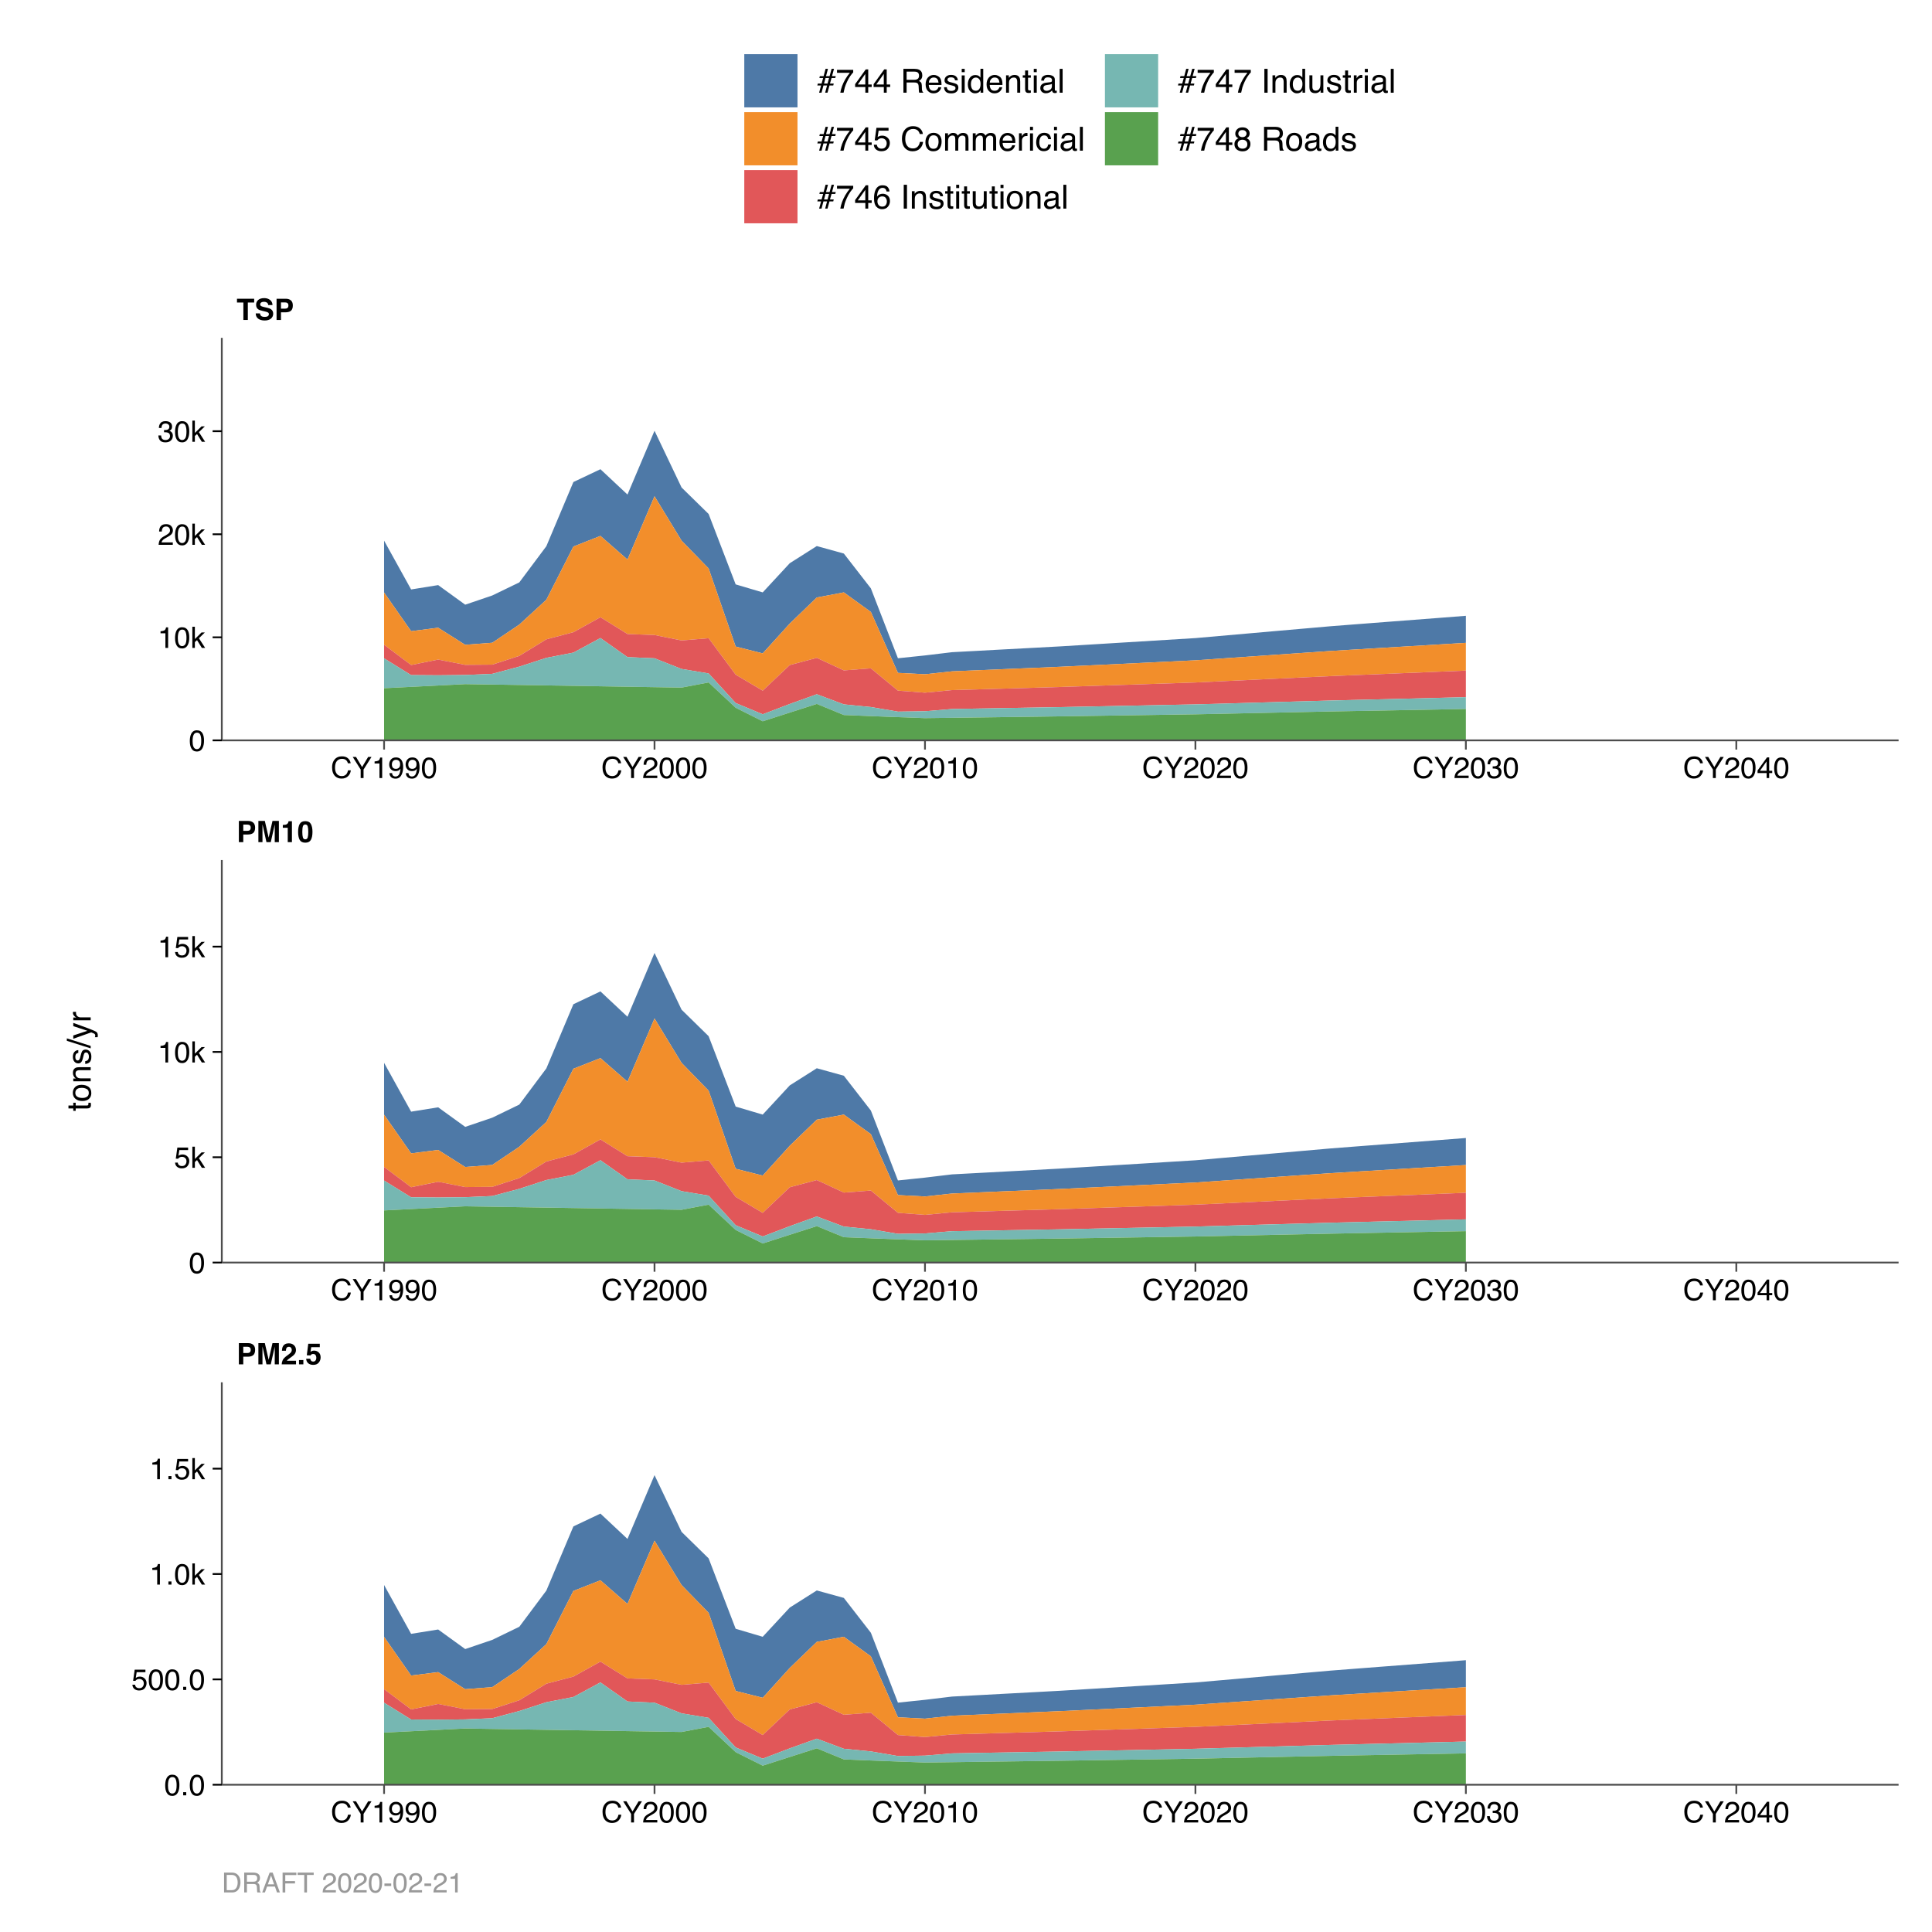 <?xml version="1.0" encoding="UTF-8"?>
<svg xmlns="http://www.w3.org/2000/svg" xmlns:xlink="http://www.w3.org/1999/xlink" width="576pt" height="576pt" viewBox="0 0 576 576" version="1.1">
<defs>
<g>
<symbol overflow="visible" id="glyph0-0">
<path style="stroke:none;" d="M 0.656 0 L 0.656 -6.328 L 5.766 -6.328 L 5.766 0 Z M 4.969 -0.797 L 4.969 -5.547 L 1.453 -5.547 L 1.453 -0.797 Z M 4.969 -0.797 "/>
</symbol>
<symbol overflow="visible" id="glyph0-1">
<path style="stroke:none;" d="M 4.234 -4.312 C 4.234 -4.645 4.145 -4.879 3.969 -5.016 C 3.801 -5.16 3.562 -5.234 3.25 -5.234 L 2.016 -5.234 L 2.016 -3.375 L 3.25 -3.375 C 3.562 -3.375 3.801 -3.445 3.969 -3.594 C 4.145 -3.75 4.234 -3.988 4.234 -4.312 Z M 5.547 -4.328 C 5.547 -3.578 5.352 -3.047 4.969 -2.734 C 4.594 -2.43 4.055 -2.281 3.359 -2.281 L 2.016 -2.281 L 2.016 0 L 0.703 0 L 0.703 -6.328 L 3.453 -6.328 C 4.086 -6.328 4.594 -6.164 4.969 -5.844 C 5.352 -5.52 5.547 -5.016 5.547 -4.328 Z M 5.547 -4.328 "/>
</symbol>
<symbol overflow="visible" id="glyph0-2">
<path style="stroke:none;" d="M 4.859 -6.328 L 6.766 -6.328 L 6.766 0 L 5.531 0 L 5.531 -4.281 C 5.531 -4.406 5.531 -4.578 5.531 -4.797 C 5.539 -5.023 5.547 -5.195 5.547 -5.312 L 4.344 0 L 3.062 0 L 1.875 -5.312 C 1.875 -5.195 1.875 -5.023 1.875 -4.797 C 1.875 -4.578 1.875 -4.406 1.875 -4.281 L 1.875 0 L 0.656 0 L 0.656 -6.328 L 2.578 -6.328 L 3.719 -1.359 Z M 4.859 -6.328 "/>
</symbol>
<symbol overflow="visible" id="glyph0-3">
<path style="stroke:none;" d="M 0.281 0 C 0.289 -0.445 0.383 -0.852 0.562 -1.219 C 0.738 -1.633 1.148 -2.078 1.797 -2.547 C 2.359 -2.953 2.723 -3.238 2.891 -3.406 C 3.148 -3.676 3.281 -3.973 3.281 -4.297 C 3.281 -4.566 3.207 -4.785 3.062 -4.953 C 2.914 -5.129 2.707 -5.219 2.438 -5.219 C 2.062 -5.219 1.805 -5.082 1.672 -4.812 C 1.598 -4.645 1.551 -4.391 1.531 -4.047 L 0.344 -4.047 C 0.363 -4.578 0.457 -5.004 0.625 -5.328 C 0.957 -5.953 1.539 -6.266 2.375 -6.266 C 3.031 -6.266 3.551 -6.078 3.938 -5.703 C 4.332 -5.336 4.531 -4.859 4.531 -4.266 C 4.531 -3.797 4.391 -3.383 4.109 -3.031 C 3.93 -2.789 3.633 -2.523 3.219 -2.234 L 2.734 -1.891 C 2.43 -1.672 2.223 -1.508 2.109 -1.406 C 1.992 -1.312 1.898 -1.203 1.828 -1.078 L 4.547 -1.078 L 4.547 0 Z M 0.281 0 "/>
</symbol>
<symbol overflow="visible" id="glyph0-4">
<path style="stroke:none;" d="M 0.547 -1.281 L 1.844 -1.281 L 1.844 0 L 0.547 0 Z M 0.547 -1.281 "/>
</symbol>
<symbol overflow="visible" id="glyph0-5">
<path style="stroke:none;" d="M 1.453 -1.672 C 1.504 -1.398 1.598 -1.191 1.734 -1.047 C 1.867 -0.898 2.066 -0.828 2.328 -0.828 C 2.629 -0.828 2.859 -0.93 3.016 -1.141 C 3.18 -1.359 3.266 -1.629 3.266 -1.953 C 3.266 -2.273 3.188 -2.547 3.031 -2.766 C 2.883 -2.984 2.656 -3.094 2.344 -3.094 C 2.195 -3.094 2.066 -3.07 1.953 -3.031 C 1.766 -2.969 1.625 -2.844 1.531 -2.656 L 0.422 -2.703 L 0.859 -6.141 L 4.297 -6.141 L 4.297 -5.109 L 1.75 -5.109 L 1.531 -3.75 C 1.719 -3.875 1.863 -3.953 1.969 -3.984 C 2.145 -4.055 2.359 -4.094 2.609 -4.094 C 3.129 -4.094 3.582 -3.914 3.969 -3.562 C 4.352 -3.219 4.547 -2.719 4.547 -2.062 C 4.547 -1.477 4.359 -0.961 3.984 -0.516 C 3.617 -0.066 3.066 0.156 2.328 0.156 C 1.734 0.156 1.242 0 0.859 -0.312 C 0.484 -0.633 0.273 -1.086 0.234 -1.672 Z M 1.453 -1.672 "/>
</symbol>
<symbol overflow="visible" id="glyph0-6">
<path style="stroke:none;" d="M 0.609 -4.297 L 0.609 -5.125 C 0.992 -5.145 1.266 -5.172 1.422 -5.203 C 1.672 -5.254 1.867 -5.363 2.016 -5.531 C 2.129 -5.645 2.211 -5.797 2.266 -5.984 C 2.297 -6.086 2.312 -6.172 2.312 -6.234 L 3.328 -6.234 L 3.328 0 L 2.078 0 L 2.078 -4.297 Z M 0.609 -4.297 "/>
</symbol>
<symbol overflow="visible" id="glyph0-7">
<path style="stroke:none;" d="M 1.531 -3.047 C 1.531 -2.336 1.586 -1.789 1.703 -1.406 C 1.816 -1.031 2.055 -0.844 2.422 -0.844 C 2.785 -0.844 3.023 -1.031 3.141 -1.406 C 3.254 -1.789 3.312 -2.336 3.312 -3.047 C 3.312 -3.797 3.254 -4.352 3.141 -4.719 C 3.023 -5.082 2.785 -5.266 2.422 -5.266 C 2.055 -5.266 1.816 -5.082 1.703 -4.719 C 1.586 -4.352 1.531 -3.797 1.531 -3.047 Z M 2.422 -6.266 C 3.211 -6.266 3.766 -5.984 4.078 -5.422 C 4.398 -4.867 4.562 -4.078 4.562 -3.047 C 4.562 -2.023 4.398 -1.234 4.078 -0.672 C 3.766 -0.117 3.211 0.156 2.422 0.156 C 1.629 0.156 1.07 -0.117 0.75 -0.672 C 0.438 -1.234 0.281 -2.023 0.281 -3.047 C 0.281 -4.078 0.438 -4.867 0.75 -5.422 C 1.07 -5.984 1.629 -6.266 2.422 -6.266 Z M 2.422 -6.266 "/>
</symbol>
<symbol overflow="visible" id="glyph0-8">
<path style="stroke:none;" d="M 5.266 -6.328 L 5.266 -5.203 L 3.375 -5.203 L 3.375 0 L 2.047 0 L 2.047 -5.203 L 0.141 -5.203 L 0.141 -6.328 Z M 5.266 -6.328 "/>
</symbol>
<symbol overflow="visible" id="glyph0-9">
<path style="stroke:none;" d="M 1.625 -1.953 C 1.664 -1.66 1.742 -1.445 1.859 -1.312 C 2.078 -1.051 2.445 -0.922 2.969 -0.922 C 3.281 -0.922 3.535 -0.953 3.734 -1.016 C 4.098 -1.148 4.281 -1.395 4.281 -1.75 C 4.281 -1.957 4.188 -2.117 4 -2.234 C 3.82 -2.348 3.535 -2.445 3.141 -2.531 L 2.469 -2.688 C 1.812 -2.832 1.359 -2.992 1.109 -3.172 C 0.68 -3.461 0.469 -3.922 0.469 -4.547 C 0.469 -5.109 0.672 -5.578 1.078 -5.953 C 1.492 -6.328 2.102 -6.516 2.906 -6.516 C 3.57 -6.516 4.141 -6.336 4.609 -5.984 C 5.078 -5.629 5.328 -5.117 5.359 -4.453 L 4.078 -4.453 C 4.055 -4.828 3.891 -5.094 3.578 -5.25 C 3.367 -5.363 3.113 -5.422 2.812 -5.422 C 2.469 -5.422 2.191 -5.348 1.984 -5.203 C 1.785 -5.066 1.688 -4.879 1.688 -4.641 C 1.688 -4.41 1.789 -4.238 2 -4.125 C 2.125 -4.051 2.395 -3.961 2.812 -3.859 L 3.906 -3.609 C 4.383 -3.492 4.742 -3.336 4.984 -3.141 C 5.367 -2.848 5.562 -2.414 5.562 -1.844 C 5.562 -1.27 5.336 -0.789 4.891 -0.406 C 4.453 -0.031 3.828 0.156 3.016 0.156 C 2.191 0.156 1.539 -0.031 1.062 -0.406 C 0.594 -0.781 0.359 -1.297 0.359 -1.953 Z M 2.906 -6.531 Z M 2.906 -6.531 "/>
</symbol>
<symbol overflow="visible" id="glyph1-0">
<path style="stroke:none;" d="M 0.281 0 L 0.281 -6.312 L 5.297 -6.312 L 5.297 0 Z M 4.5 -0.797 L 4.5 -5.516 L 1.078 -5.516 L 1.078 -0.797 Z M 4.5 -0.797 "/>
</symbol>
<symbol overflow="visible" id="glyph1-1">
<path style="stroke:none;" d="M 3.328 -6.484 C 4.129 -6.484 4.75 -6.27 5.188 -5.844 C 5.625 -5.426 5.867 -4.953 5.922 -4.422 L 5.094 -4.422 C 5 -4.828 4.812 -5.145 4.531 -5.375 C 4.25 -5.613 3.852 -5.734 3.344 -5.734 C 2.719 -5.734 2.211 -5.516 1.828 -5.078 C 1.453 -4.641 1.266 -3.973 1.266 -3.078 C 1.266 -2.336 1.438 -1.738 1.781 -1.281 C 2.125 -0.82 2.633 -0.594 3.312 -0.594 C 3.945 -0.594 4.43 -0.832 4.766 -1.312 C 4.93 -1.57 5.062 -1.906 5.156 -2.312 L 5.984 -2.312 C 5.91 -1.656 5.664 -1.102 5.25 -0.656 C 4.75 -0.113 4.07 0.156 3.219 0.156 C 2.488 0.156 1.875 -0.062 1.375 -0.5 C 0.719 -1.094 0.391 -2 0.391 -3.219 C 0.391 -4.156 0.633 -4.922 1.125 -5.516 C 1.656 -6.16 2.391 -6.484 3.328 -6.484 Z M 3.156 -6.484 Z M 3.156 -6.484 "/>
</symbol>
<symbol overflow="visible" id="glyph1-2">
<path style="stroke:none;" d="M 0.188 -6.312 L 1.172 -6.312 L 2.984 -3.281 L 4.797 -6.312 L 5.797 -6.312 L 3.422 -2.547 L 3.422 0 L 2.562 0 L 2.562 -2.547 Z M 3 -6.312 Z M 3 -6.312 "/>
</symbol>
<symbol overflow="visible" id="glyph1-3">
<path style="stroke:none;" d="M 0.844 -4.359 L 0.844 -4.953 C 1.395 -5.004 1.781 -5.094 2 -5.219 C 2.227 -5.344 2.395 -5.645 2.5 -6.125 L 3.109 -6.125 L 3.109 0 L 2.297 0 L 2.297 -4.359 Z M 0.844 -4.359 "/>
</symbol>
<symbol overflow="visible" id="glyph1-4">
<path style="stroke:none;" d="M 1.172 -1.484 C 1.191 -1.055 1.352 -0.758 1.656 -0.594 C 1.82 -0.508 2 -0.469 2.188 -0.469 C 2.562 -0.469 2.879 -0.617 3.141 -0.922 C 3.398 -1.234 3.582 -1.863 3.688 -2.812 C 3.52 -2.539 3.305 -2.348 3.047 -2.234 C 2.797 -2.129 2.523 -2.078 2.234 -2.078 C 1.641 -2.078 1.172 -2.258 0.828 -2.625 C 0.484 -2.988 0.312 -3.461 0.312 -4.047 C 0.312 -4.609 0.477 -5.098 0.812 -5.516 C 1.156 -5.941 1.66 -6.156 2.328 -6.156 C 3.223 -6.156 3.844 -5.754 4.188 -4.953 C 4.375 -4.504 4.469 -3.945 4.469 -3.281 C 4.469 -2.531 4.352 -1.863 4.125 -1.281 C 3.75 -0.312 3.113 0.172 2.219 0.172 C 1.625 0.172 1.172 0.016 0.859 -0.297 C 0.547 -0.609 0.391 -1.004 0.391 -1.484 Z M 2.344 -2.75 C 2.645 -2.75 2.922 -2.848 3.172 -3.047 C 3.43 -3.254 3.562 -3.609 3.562 -4.109 C 3.562 -4.566 3.445 -4.906 3.219 -5.125 C 2.988 -5.344 2.695 -5.453 2.344 -5.453 C 1.969 -5.453 1.664 -5.32 1.438 -5.062 C 1.219 -4.812 1.109 -4.477 1.109 -4.062 C 1.109 -3.656 1.207 -3.332 1.406 -3.094 C 1.602 -2.863 1.914 -2.75 2.344 -2.75 Z M 2.344 -2.75 "/>
</symbol>
<symbol overflow="visible" id="glyph1-5">
<path style="stroke:none;" d="M 2.375 -6.156 C 3.176 -6.156 3.754 -5.828 4.109 -5.172 C 4.379 -4.66 4.516 -3.961 4.516 -3.078 C 4.516 -2.242 4.391 -1.555 4.141 -1.016 C 3.785 -0.223 3.195 0.172 2.375 0.172 C 1.633 0.172 1.082 -0.148 0.719 -0.797 C 0.426 -1.328 0.281 -2.047 0.281 -2.953 C 0.281 -3.648 0.367 -4.25 0.547 -4.75 C 0.879 -5.688 1.488 -6.156 2.375 -6.156 Z M 2.375 -0.531 C 2.77 -0.531 3.086 -0.707 3.328 -1.062 C 3.566 -1.426 3.688 -2.086 3.688 -3.047 C 3.688 -3.754 3.598 -4.332 3.422 -4.781 C 3.254 -5.227 2.922 -5.453 2.422 -5.453 C 1.973 -5.453 1.641 -5.238 1.422 -4.812 C 1.211 -4.383 1.109 -3.754 1.109 -2.922 C 1.109 -2.297 1.176 -1.789 1.312 -1.406 C 1.52 -0.82 1.875 -0.531 2.375 -0.531 Z M 2.375 -0.531 "/>
</symbol>
<symbol overflow="visible" id="glyph1-6">
<path style="stroke:none;" d="M 0.281 0 C 0.301 -0.531 0.406 -0.988 0.594 -1.375 C 0.789 -1.77 1.164 -2.129 1.719 -2.453 L 2.547 -2.922 C 2.91 -3.141 3.164 -3.328 3.312 -3.484 C 3.551 -3.711 3.672 -3.984 3.672 -4.297 C 3.672 -4.648 3.562 -4.93 3.344 -5.141 C 3.133 -5.359 2.848 -5.469 2.484 -5.469 C 1.961 -5.469 1.598 -5.266 1.391 -4.859 C 1.285 -4.648 1.227 -4.352 1.219 -3.969 L 0.422 -3.969 C 0.43 -4.5 0.531 -4.938 0.719 -5.281 C 1.051 -5.875 1.645 -6.172 2.5 -6.172 C 3.195 -6.172 3.707 -5.977 4.031 -5.594 C 4.363 -5.219 4.531 -4.797 4.531 -4.328 C 4.531 -3.836 4.352 -3.414 4 -3.062 C 3.801 -2.863 3.441 -2.617 2.922 -2.328 L 2.344 -2 C 2.062 -1.844 1.836 -1.695 1.672 -1.562 C 1.391 -1.312 1.211 -1.035 1.141 -0.734 L 4.5 -0.734 L 4.5 0 Z M 0.281 0 "/>
</symbol>
<symbol overflow="visible" id="glyph1-7">
<path style="stroke:none;" d="M 2.281 0.172 C 1.551 0.172 1.02 -0.023 0.688 -0.422 C 0.363 -0.828 0.203 -1.316 0.203 -1.891 L 1.016 -1.891 C 1.047 -1.492 1.117 -1.203 1.234 -1.016 C 1.441 -0.691 1.805 -0.531 2.328 -0.531 C 2.734 -0.531 3.055 -0.641 3.297 -0.859 C 3.547 -1.078 3.672 -1.359 3.672 -1.703 C 3.672 -2.129 3.539 -2.426 3.281 -2.594 C 3.031 -2.758 2.672 -2.844 2.203 -2.844 C 2.148 -2.844 2.098 -2.844 2.047 -2.844 C 1.992 -2.844 1.941 -2.844 1.891 -2.844 L 1.891 -3.516 C 1.973 -3.516 2.039 -3.508 2.094 -3.5 C 2.145 -3.5 2.203 -3.5 2.266 -3.5 C 2.555 -3.5 2.797 -3.547 2.984 -3.641 C 3.305 -3.797 3.469 -4.082 3.469 -4.5 C 3.469 -4.801 3.359 -5.035 3.141 -5.203 C 2.922 -5.367 2.672 -5.453 2.391 -5.453 C 1.867 -5.453 1.508 -5.281 1.312 -4.938 C 1.207 -4.75 1.145 -4.477 1.125 -4.125 L 0.359 -4.125 C 0.359 -4.582 0.453 -4.973 0.641 -5.297 C 0.953 -5.867 1.504 -6.156 2.297 -6.156 C 2.93 -6.156 3.422 -6.016 3.766 -5.734 C 4.109 -5.461 4.281 -5.062 4.281 -4.531 C 4.281 -4.145 4.176 -3.836 3.969 -3.609 C 3.844 -3.461 3.68 -3.348 3.484 -3.266 C 3.805 -3.172 4.055 -3 4.234 -2.75 C 4.422 -2.5 4.516 -2.191 4.516 -1.828 C 4.516 -1.234 4.316 -0.75 3.922 -0.375 C 3.535 -0.008 2.988 0.172 2.281 0.172 Z M 2.281 0.172 "/>
</symbol>
<symbol overflow="visible" id="glyph1-8">
<path style="stroke:none;" d="M 2.906 -2.172 L 2.906 -4.969 L 0.938 -2.172 Z M 2.922 0 L 2.922 -1.5 L 0.219 -1.5 L 0.219 -2.266 L 3.047 -6.172 L 3.688 -6.172 L 3.688 -2.172 L 4.594 -2.172 L 4.594 -1.5 L 3.688 -1.5 L 3.688 0 Z M 2.922 0 "/>
</symbol>
<symbol overflow="visible" id="glyph1-9">
<path style="stroke:none;" d="M 0.547 -6.312 L 1.297 -6.312 L 1.297 -2.641 L 3.281 -4.594 L 4.266 -4.594 L 2.5 -2.875 L 4.359 0 L 3.375 0 L 1.938 -2.312 L 1.297 -1.734 L 1.297 0 L 0.547 0 Z M 0.547 -6.312 "/>
</symbol>
<symbol overflow="visible" id="glyph1-10">
<path style="stroke:none;" d="M 1.094 -1.562 C 1.133 -1.125 1.336 -0.82 1.703 -0.656 C 1.879 -0.57 2.094 -0.531 2.344 -0.531 C 2.801 -0.531 3.141 -0.676 3.359 -0.969 C 3.578 -1.258 3.688 -1.582 3.688 -1.938 C 3.688 -2.363 3.555 -2.691 3.297 -2.922 C 3.035 -3.16 2.719 -3.281 2.344 -3.281 C 2.082 -3.281 1.852 -3.227 1.656 -3.125 C 1.469 -3.02 1.305 -2.879 1.172 -2.703 L 0.5 -2.734 L 0.969 -6.047 L 4.172 -6.047 L 4.172 -5.297 L 1.562 -5.297 L 1.297 -3.594 C 1.43 -3.695 1.566 -3.773 1.703 -3.828 C 1.93 -3.93 2.195 -3.984 2.5 -3.984 C 3.062 -3.984 3.535 -3.801 3.922 -3.438 C 4.316 -3.07 4.516 -2.609 4.516 -2.047 C 4.516 -1.461 4.332 -0.945 3.969 -0.5 C 3.613 -0.062 3.047 0.156 2.266 0.156 C 1.754 0.156 1.305 0.016 0.922 -0.266 C 0.547 -0.547 0.332 -0.977 0.281 -1.562 Z M 1.094 -1.562 "/>
</symbol>
<symbol overflow="visible" id="glyph1-11">
<path style="stroke:none;" d="M 0.75 -0.938 L 1.656 -0.938 L 1.656 0 L 0.75 0 Z M 0.75 -0.938 "/>
</symbol>
<symbol overflow="visible" id="glyph2-0">
<path style="stroke:none;" d="M 0 -0.312 L -7.109 -0.312 L -7.109 -5.953 L 0 -5.953 Z M -0.891 -5.062 L -6.219 -5.062 L -6.219 -1.203 L -0.891 -1.203 Z M -0.891 -5.062 "/>
</symbol>
<symbol overflow="visible" id="glyph2-1">
<path style="stroke:none;" d="M -6.625 -0.812 L -6.625 -1.688 L -5.188 -1.688 L -5.188 -2.516 L -4.469 -2.516 L -4.469 -1.688 L -1.094 -1.688 C -0.906 -1.688 -0.781 -1.75 -0.719 -1.875 C -0.688 -1.945 -0.672 -2.062 -0.672 -2.219 C -0.672 -2.258 -0.672 -2.301 -0.672 -2.344 C -0.672 -2.395 -0.676 -2.453 -0.688 -2.516 L 0 -2.516 C 0.031 -2.422 0.051 -2.316 0.062 -2.203 C 0.07 -2.098 0.078 -1.984 0.078 -1.859 C 0.078 -1.453 -0.023 -1.176 -0.234 -1.031 C -0.441 -0.883 -0.711 -0.812 -1.047 -0.812 L -4.469 -0.812 L -4.469 -0.109 L -5.188 -0.109 L -5.188 -0.812 Z M -6.625 -0.812 "/>
</symbol>
<symbol overflow="visible" id="glyph2-2">
<path style="stroke:none;" d="M -0.562 -2.688 C -0.562 -3.27 -0.781 -3.664 -1.219 -3.875 C -1.656 -4.094 -2.141 -4.203 -2.672 -4.203 C -3.16 -4.203 -3.555 -4.125 -3.859 -3.969 C -4.336 -3.727 -4.578 -3.305 -4.578 -2.703 C -4.578 -2.172 -4.375 -1.785 -3.969 -1.547 C -3.562 -1.305 -3.066 -1.188 -2.484 -1.188 C -1.93 -1.188 -1.473 -1.305 -1.109 -1.547 C -0.742 -1.785 -0.562 -2.164 -0.562 -2.688 Z M -5.328 -2.734 C -5.328 -3.398 -5.102 -3.961 -4.656 -4.422 C -4.219 -4.879 -3.566 -5.109 -2.703 -5.109 C -1.867 -5.109 -1.176 -4.906 -0.625 -4.5 C -0.082 -4.094 0.188 -3.461 0.188 -2.609 C 0.188 -1.898 -0.051 -1.332 -0.531 -0.906 C -1.008 -0.488 -1.66 -0.281 -2.484 -0.281 C -3.348 -0.281 -4.035 -0.5 -4.547 -0.938 C -5.066 -1.383 -5.328 -1.984 -5.328 -2.734 Z M -5.312 -2.703 Z M -5.312 -2.703 "/>
</symbol>
<symbol overflow="visible" id="glyph2-3">
<path style="stroke:none;" d="M -5.188 -0.641 L -5.188 -1.469 L -4.438 -1.469 C -4.75 -1.707 -4.969 -1.961 -5.094 -2.234 C -5.227 -2.516 -5.297 -2.82 -5.297 -3.156 C -5.297 -3.895 -5.039 -4.391 -4.531 -4.641 C -4.25 -4.785 -3.848 -4.859 -3.328 -4.859 L 0 -4.859 L 0 -3.969 L -3.266 -3.969 C -3.578 -3.969 -3.832 -3.922 -4.031 -3.828 C -4.352 -3.68 -4.516 -3.406 -4.516 -3 C -4.516 -2.789 -4.492 -2.617 -4.453 -2.484 C -4.379 -2.242 -4.238 -2.035 -4.031 -1.859 C -3.852 -1.711 -3.672 -1.617 -3.484 -1.578 C -3.305 -1.535 -3.051 -1.516 -2.719 -1.516 L 0 -1.516 L 0 -0.641 Z M -5.312 -2.688 Z M -5.312 -2.688 "/>
</symbol>
<symbol overflow="visible" id="glyph2-4">
<path style="stroke:none;" d="M -1.625 -1.156 C -1.332 -1.176 -1.109 -1.25 -0.953 -1.375 C -0.672 -1.594 -0.531 -1.973 -0.531 -2.516 C -0.531 -2.836 -0.598 -3.117 -0.734 -3.359 C -0.879 -3.609 -1.098 -3.734 -1.391 -3.734 C -1.617 -3.734 -1.789 -3.633 -1.906 -3.438 C -1.977 -3.312 -2.062 -3.062 -2.156 -2.688 L -2.328 -2 C -2.43 -1.562 -2.551 -1.238 -2.688 -1.031 C -2.926 -0.656 -3.254 -0.469 -3.672 -0.469 C -4.16 -0.469 -4.555 -0.645 -4.859 -1 C -5.16 -1.352 -5.312 -1.828 -5.312 -2.422 C -5.312 -3.203 -5.082 -3.766 -4.625 -4.109 C -4.332 -4.328 -4.02 -4.43 -3.688 -4.422 L -3.688 -3.594 C -3.883 -3.582 -4.066 -3.516 -4.234 -3.391 C -4.461 -3.191 -4.578 -2.844 -4.578 -2.344 C -4.578 -2.02 -4.508 -1.77 -4.375 -1.594 C -4.25 -1.426 -4.086 -1.344 -3.891 -1.344 C -3.66 -1.344 -3.477 -1.457 -3.344 -1.688 C -3.258 -1.812 -3.188 -2 -3.125 -2.25 L -2.984 -2.828 C -2.836 -3.453 -2.691 -3.875 -2.547 -4.094 C -2.328 -4.426 -1.977 -4.594 -1.5 -4.594 C -1.039 -4.594 -0.641 -4.414 -0.297 -4.062 C 0.035 -3.719 0.203 -3.188 0.203 -2.469 C 0.203 -1.695 0.031 -1.148 -0.312 -0.828 C -0.664 -0.516 -1.102 -0.344 -1.625 -0.312 Z M -5.312 -2.438 Z M -5.312 -2.438 "/>
</symbol>
<symbol overflow="visible" id="glyph2-5">
<path style="stroke:none;" d="M -7.109 -2.25 L -7.109 -2.984 L 0 -0.734 L 0 0 Z M -7.109 -2.25 "/>
</symbol>
<symbol overflow="visible" id="glyph2-6">
<path style="stroke:none;" d="M -5.188 -3.875 L -5.188 -4.844 C -4.852 -4.719 -4.094 -4.441 -2.906 -4.016 C -2.02 -3.703 -1.297 -3.438 -0.734 -3.219 C 0.586 -2.719 1.395 -2.363 1.688 -2.156 C 1.977 -1.957 2.125 -1.602 2.125 -1.094 C 2.125 -0.977 2.117 -0.883 2.109 -0.812 C 2.098 -0.75 2.082 -0.672 2.062 -0.578 L 1.266 -0.578 C 1.305 -0.723 1.332 -0.828 1.344 -0.891 C 1.352 -0.961 1.359 -1.023 1.359 -1.078 C 1.359 -1.242 1.328 -1.363 1.266 -1.438 C 1.211 -1.508 1.148 -1.57 1.078 -1.625 C 1.055 -1.645 0.926 -1.703 0.688 -1.797 C 0.445 -1.898 0.27 -1.973 0.156 -2.016 L -5.188 -0.109 L -5.188 -1.094 L -0.969 -2.484 Z M -5.312 -2.469 Z M -5.312 -2.469 "/>
</symbol>
<symbol overflow="visible" id="glyph2-7">
<path style="stroke:none;" d="M -5.188 -0.656 L -5.188 -1.484 L -4.281 -1.484 C -4.457 -1.555 -4.672 -1.723 -4.922 -1.984 C -5.172 -2.254 -5.297 -2.562 -5.297 -2.906 C -5.297 -2.914 -5.289 -2.941 -5.281 -2.984 C -5.281 -3.023 -5.273 -3.094 -5.266 -3.188 L -4.359 -3.188 C -4.367 -3.133 -4.375 -3.082 -4.375 -3.031 C -4.375 -2.988 -4.375 -2.941 -4.375 -2.891 C -4.375 -2.453 -4.234 -2.113 -3.953 -1.875 C -3.672 -1.645 -3.348 -1.531 -2.984 -1.531 L 0 -1.531 L 0 -0.656 Z M -5.188 -0.656 "/>
</symbol>
<symbol overflow="visible" id="glyph3-0">
<path style="stroke:none;" d="M 0.312 0 L 0.312 -7.109 L 5.953 -7.109 L 5.953 0 Z M 5.062 -0.891 L 5.062 -6.219 L 1.203 -6.219 L 1.203 -0.891 Z M 5.062 -0.891 "/>
</symbol>
<symbol overflow="visible" id="glyph3-1">
<path style="stroke:none;" d="M 0.141 -2.719 L 1.266 -2.719 L 1.734 -4.375 L 0.609 -4.375 L 0.75 -4.938 L 1.875 -4.938 L 2.453 -7.109 L 3.172 -7.109 L 2.594 -4.938 L 3.656 -4.938 L 4.25 -7.109 L 4.969 -7.109 L 4.375 -4.938 L 5.5 -4.938 L 5.344 -4.375 L 4.234 -4.375 L 3.766 -2.719 L 4.891 -2.719 L 4.75 -2.156 L 3.625 -2.156 L 3.031 0 L 2.328 0 L 2.906 -2.156 L 1.828 -2.156 L 1.25 0 L 0.531 0 L 1.125 -2.156 L 0 -2.156 Z M 3.047 -2.719 L 3.5 -4.375 L 2.438 -4.375 L 2 -2.719 Z M 3.047 -2.719 "/>
</symbol>
<symbol overflow="visible" id="glyph3-2">
<path style="stroke:none;" d="M 5.188 -6.812 L 5.188 -6.047 C 4.957 -5.836 4.656 -5.461 4.281 -4.922 C 3.914 -4.391 3.594 -3.812 3.312 -3.188 C 3.031 -2.582 2.816 -2.035 2.672 -1.547 C 2.578 -1.223 2.457 -0.707 2.312 0 L 1.344 0 C 1.562 -1.32 2.047 -2.641 2.797 -3.953 C 3.242 -4.711 3.707 -5.375 4.188 -5.938 L 0.359 -5.938 L 0.359 -6.812 Z M 5.188 -6.812 "/>
</symbol>
<symbol overflow="visible" id="glyph3-3">
<path style="stroke:none;" d="M 3.281 -2.453 L 3.281 -5.594 L 1.047 -2.453 Z M 3.297 0 L 3.297 -1.688 L 0.25 -1.688 L 0.25 -2.547 L 3.422 -6.953 L 4.156 -6.953 L 4.156 -2.453 L 5.188 -2.453 L 5.188 -1.688 L 4.156 -1.688 L 4.156 0 Z M 3.297 0 "/>
</symbol>
<symbol overflow="visible" id="glyph3-4">
<path style="stroke:none;" d=""/>
</symbol>
<symbol overflow="visible" id="glyph3-5">
<path style="stroke:none;" d="M 4.062 -3.844 C 4.508 -3.844 4.863 -3.93 5.125 -4.109 C 5.395 -4.297 5.531 -4.625 5.531 -5.094 C 5.531 -5.602 5.344 -5.953 4.969 -6.141 C 4.77 -6.234 4.508 -6.281 4.188 -6.281 L 1.828 -6.281 L 1.828 -3.844 Z M 0.875 -7.109 L 4.156 -7.109 C 4.695 -7.109 5.145 -7.031 5.5 -6.875 C 6.164 -6.562 6.5 -6 6.5 -5.188 C 6.5 -4.758 6.41 -4.41 6.234 -4.141 C 6.055 -3.867 5.812 -3.656 5.5 -3.5 C 5.781 -3.383 5.988 -3.234 6.125 -3.047 C 6.27 -2.859 6.348 -2.562 6.359 -2.156 L 6.391 -1.203 C 6.398 -0.93 6.426 -0.727 6.469 -0.594 C 6.52 -0.363 6.617 -0.219 6.766 -0.156 L 6.766 0 L 5.594 0 C 5.562 -0.062 5.535 -0.141 5.516 -0.234 C 5.492 -0.328 5.477 -0.516 5.469 -0.797 L 5.406 -1.984 C 5.383 -2.453 5.211 -2.766 4.891 -2.922 C 4.703 -3.004 4.414 -3.047 4.031 -3.047 L 1.828 -3.047 L 1.828 0 L 0.875 0 Z M 0.875 -7.109 "/>
</symbol>
<symbol overflow="visible" id="glyph3-6">
<path style="stroke:none;" d="M 2.797 -5.297 C 3.16 -5.297 3.516 -5.207 3.859 -5.031 C 4.203 -4.863 4.469 -4.645 4.656 -4.375 C 4.832 -4.102 4.945 -3.797 5 -3.453 C 5.051 -3.211 5.078 -2.832 5.078 -2.312 L 1.281 -2.312 C 1.301 -1.789 1.426 -1.367 1.656 -1.047 C 1.883 -0.734 2.242 -0.578 2.734 -0.578 C 3.191 -0.578 3.555 -0.723 3.828 -1.016 C 3.973 -1.191 4.082 -1.395 4.156 -1.625 L 5 -1.625 C 4.977 -1.438 4.906 -1.223 4.781 -0.984 C 4.656 -0.754 4.516 -0.566 4.359 -0.422 C 4.086 -0.16 3.758 0.016 3.375 0.109 C 3.164 0.16 2.926 0.188 2.656 0.188 C 2.008 0.188 1.461 -0.047 1.016 -0.516 C 0.566 -0.984 0.344 -1.641 0.344 -2.484 C 0.344 -3.316 0.566 -3.992 1.016 -4.516 C 1.473 -5.035 2.066 -5.297 2.797 -5.297 Z M 4.188 -3 C 4.145 -3.375 4.062 -3.676 3.938 -3.906 C 3.695 -4.32 3.301 -4.531 2.75 -4.531 C 2.344 -4.531 2.004 -4.383 1.734 -4.094 C 1.461 -3.812 1.32 -3.445 1.312 -3 Z M 2.719 -5.312 Z M 2.719 -5.312 "/>
</symbol>
<symbol overflow="visible" id="glyph3-7">
<path style="stroke:none;" d="M 1.156 -1.625 C 1.176 -1.332 1.25 -1.109 1.375 -0.953 C 1.594 -0.672 1.973 -0.531 2.516 -0.531 C 2.836 -0.531 3.117 -0.598 3.359 -0.734 C 3.609 -0.879 3.734 -1.098 3.734 -1.391 C 3.734 -1.617 3.633 -1.789 3.438 -1.906 C 3.312 -1.977 3.062 -2.062 2.688 -2.156 L 2 -2.328 C 1.562 -2.43 1.238 -2.551 1.031 -2.688 C 0.656 -2.926 0.469 -3.254 0.469 -3.672 C 0.469 -4.16 0.645 -4.555 1 -4.859 C 1.352 -5.16 1.828 -5.312 2.422 -5.312 C 3.203 -5.312 3.766 -5.082 4.109 -4.625 C 4.328 -4.332 4.43 -4.02 4.422 -3.688 L 3.594 -3.688 C 3.582 -3.883 3.516 -4.066 3.391 -4.234 C 3.191 -4.461 2.844 -4.578 2.344 -4.578 C 2.02 -4.578 1.77 -4.508 1.594 -4.375 C 1.426 -4.25 1.344 -4.086 1.344 -3.891 C 1.344 -3.66 1.457 -3.477 1.688 -3.344 C 1.812 -3.258 2 -3.188 2.25 -3.125 L 2.828 -2.984 C 3.453 -2.836 3.875 -2.691 4.094 -2.547 C 4.426 -2.328 4.594 -1.977 4.594 -1.5 C 4.594 -1.039 4.414 -0.641 4.062 -0.297 C 3.719 0.035 3.188 0.203 2.469 0.203 C 1.695 0.203 1.148 0.031 0.828 -0.312 C 0.516 -0.664 0.344 -1.102 0.312 -1.625 Z M 2.438 -5.312 Z M 2.438 -5.312 "/>
</symbol>
<symbol overflow="visible" id="glyph3-8">
<path style="stroke:none;" d="M 0.641 -5.156 L 1.531 -5.156 L 1.531 0 L 0.641 0 Z M 0.641 -7.109 L 1.531 -7.109 L 1.531 -6.125 L 0.641 -6.125 Z M 0.641 -7.109 "/>
</symbol>
<symbol overflow="visible" id="glyph3-9">
<path style="stroke:none;" d="M 1.188 -2.531 C 1.188 -1.977 1.301 -1.516 1.531 -1.141 C 1.77 -0.766 2.148 -0.578 2.672 -0.578 C 3.078 -0.578 3.41 -0.75 3.672 -1.094 C 3.93 -1.438 4.062 -1.938 4.062 -2.594 C 4.062 -3.238 3.926 -3.719 3.656 -4.031 C 3.383 -4.352 3.055 -4.516 2.672 -4.516 C 2.223 -4.516 1.863 -4.344 1.594 -4 C 1.32 -3.664 1.188 -3.176 1.188 -2.531 Z M 2.5 -5.266 C 2.895 -5.266 3.227 -5.18 3.5 -5.016 C 3.656 -4.922 3.832 -4.754 4.031 -4.516 L 4.031 -7.125 L 4.859 -7.125 L 4.859 0 L 4.078 0 L 4.078 -0.719 C 3.867 -0.395 3.625 -0.16 3.344 -0.016 C 3.07 0.117 2.758 0.188 2.406 0.188 C 1.82 0.188 1.316 -0.051 0.891 -0.531 C 0.473 -1.02 0.266 -1.672 0.266 -2.484 C 0.266 -3.234 0.457 -3.883 0.844 -4.438 C 1.227 -4.988 1.781 -5.266 2.5 -5.266 Z M 2.5 -5.266 "/>
</symbol>
<symbol overflow="visible" id="glyph3-10">
<path style="stroke:none;" d="M 0.641 -5.188 L 1.469 -5.188 L 1.469 -4.438 C 1.707 -4.75 1.961 -4.969 2.234 -5.094 C 2.516 -5.227 2.82 -5.297 3.156 -5.297 C 3.895 -5.297 4.391 -5.039 4.641 -4.531 C 4.785 -4.25 4.859 -3.848 4.859 -3.328 L 4.859 0 L 3.969 0 L 3.969 -3.266 C 3.969 -3.578 3.922 -3.832 3.828 -4.031 C 3.68 -4.352 3.406 -4.516 3 -4.516 C 2.789 -4.516 2.617 -4.492 2.484 -4.453 C 2.242 -4.379 2.035 -4.238 1.859 -4.031 C 1.711 -3.852 1.617 -3.672 1.578 -3.484 C 1.535 -3.305 1.516 -3.051 1.516 -2.719 L 1.516 0 L 0.641 0 Z M 2.688 -5.312 Z M 2.688 -5.312 "/>
</symbol>
<symbol overflow="visible" id="glyph3-11">
<path style="stroke:none;" d="M 0.812 -6.625 L 1.688 -6.625 L 1.688 -5.188 L 2.516 -5.188 L 2.516 -4.469 L 1.688 -4.469 L 1.688 -1.094 C 1.688 -0.906 1.75 -0.781 1.875 -0.719 C 1.945 -0.688 2.062 -0.672 2.219 -0.672 C 2.258 -0.672 2.301 -0.672 2.344 -0.672 C 2.395 -0.672 2.453 -0.676 2.516 -0.688 L 2.516 0 C 2.422 0.031 2.316 0.051 2.203 0.062 C 2.098 0.07 1.984 0.078 1.859 0.078 C 1.453 0.078 1.176 -0.023 1.031 -0.234 C 0.883 -0.441 0.812 -0.711 0.812 -1.047 L 0.812 -4.469 L 0.109 -4.469 L 0.109 -5.188 L 0.812 -5.188 Z M 0.812 -6.625 "/>
</symbol>
<symbol overflow="visible" id="glyph3-12">
<path style="stroke:none;" d="M 1.312 -1.375 C 1.312 -1.125 1.398 -0.926 1.578 -0.781 C 1.766 -0.633 1.984 -0.562 2.234 -0.562 C 2.535 -0.562 2.832 -0.633 3.125 -0.781 C 3.602 -1.008 3.844 -1.395 3.844 -1.938 L 3.844 -2.641 C 3.738 -2.566 3.602 -2.508 3.438 -2.469 C 3.27 -2.426 3.109 -2.395 2.953 -2.375 L 2.422 -2.297 C 2.098 -2.254 1.859 -2.191 1.703 -2.109 C 1.441 -1.953 1.312 -1.707 1.312 -1.375 Z M 3.422 -3.141 C 3.617 -3.16 3.75 -3.242 3.812 -3.391 C 3.852 -3.461 3.875 -3.57 3.875 -3.719 C 3.875 -4.02 3.766 -4.238 3.547 -4.375 C 3.336 -4.508 3.039 -4.578 2.656 -4.578 C 2.195 -4.578 1.875 -4.453 1.688 -4.203 C 1.582 -4.066 1.508 -3.863 1.469 -3.594 L 0.656 -3.594 C 0.676 -4.238 0.883 -4.688 1.281 -4.938 C 1.676 -5.188 2.141 -5.312 2.672 -5.312 C 3.273 -5.312 3.77 -5.191 4.156 -4.953 C 4.531 -4.723 4.719 -4.363 4.719 -3.875 L 4.719 -0.891 C 4.719 -0.797 4.734 -0.723 4.766 -0.672 C 4.805 -0.617 4.891 -0.594 5.016 -0.594 C 5.047 -0.594 5.086 -0.594 5.141 -0.594 C 5.191 -0.602 5.242 -0.613 5.297 -0.625 L 5.297 0.031 C 5.16 0.062 5.055 0.082 4.984 0.094 C 4.91 0.102 4.816 0.109 4.703 0.109 C 4.398 0.109 4.18 0.004 4.047 -0.203 C 3.973 -0.316 3.922 -0.477 3.891 -0.688 C 3.711 -0.457 3.457 -0.254 3.125 -0.078 C 2.789 0.086 2.426 0.172 2.031 0.172 C 1.551 0.172 1.156 0.023 0.844 -0.266 C 0.539 -0.555 0.391 -0.922 0.391 -1.359 C 0.391 -1.836 0.539 -2.207 0.844 -2.469 C 1.145 -2.738 1.539 -2.906 2.031 -2.969 Z M 2.688 -5.312 Z M 2.688 -5.312 "/>
</symbol>
<symbol overflow="visible" id="glyph3-13">
<path style="stroke:none;" d="M 0.656 -7.109 L 1.531 -7.109 L 1.531 0 L 0.656 0 Z M 0.656 -7.109 "/>
</symbol>
<symbol overflow="visible" id="glyph3-14">
<path style="stroke:none;" d="M 1.219 -1.766 C 1.281 -1.266 1.516 -0.922 1.922 -0.734 C 2.117 -0.641 2.352 -0.594 2.625 -0.594 C 3.145 -0.594 3.531 -0.754 3.781 -1.078 C 4.031 -1.41 4.156 -1.773 4.156 -2.172 C 4.156 -2.66 4.004 -3.035 3.703 -3.297 C 3.41 -3.566 3.055 -3.703 2.641 -3.703 C 2.348 -3.703 2.094 -3.641 1.875 -3.516 C 1.656 -3.398 1.473 -3.238 1.328 -3.031 L 0.578 -3.078 L 1.094 -6.812 L 4.703 -6.812 L 4.703 -5.969 L 1.75 -5.969 L 1.453 -4.047 C 1.617 -4.172 1.773 -4.258 1.922 -4.312 C 2.172 -4.426 2.469 -4.484 2.812 -4.484 C 3.445 -4.484 3.984 -4.273 4.422 -3.859 C 4.867 -3.453 5.094 -2.938 5.094 -2.312 C 5.094 -1.656 4.891 -1.078 4.484 -0.578 C 4.078 -0.078 3.43 0.172 2.547 0.172 C 1.984 0.172 1.484 0.016 1.047 -0.297 C 0.609 -0.617 0.363 -1.109 0.312 -1.766 Z M 1.219 -1.766 "/>
</symbol>
<symbol overflow="visible" id="glyph3-15">
<path style="stroke:none;" d="M 3.75 -7.297 C 4.645 -7.297 5.344 -7.055 5.844 -6.578 C 6.344 -6.109 6.617 -5.57 6.672 -4.969 L 5.734 -4.969 C 5.629 -5.426 5.414 -5.789 5.094 -6.062 C 4.781 -6.332 4.336 -6.469 3.766 -6.469 C 3.055 -6.469 2.488 -6.219 2.062 -5.719 C 1.633 -5.227 1.422 -4.477 1.422 -3.469 C 1.422 -2.633 1.613 -1.957 2 -1.438 C 2.383 -0.914 2.961 -0.656 3.734 -0.656 C 4.441 -0.656 4.984 -0.93 5.359 -1.484 C 5.555 -1.766 5.703 -2.141 5.797 -2.609 L 6.734 -2.609 C 6.648 -1.859 6.375 -1.234 5.906 -0.734 C 5.344 -0.117 4.582 0.188 3.625 0.188 C 2.801 0.188 2.109 -0.062 1.547 -0.562 C 0.805 -1.227 0.438 -2.25 0.438 -3.625 C 0.438 -4.676 0.711 -5.535 1.266 -6.203 C 1.867 -6.93 2.695 -7.297 3.75 -7.297 Z M 3.562 -7.297 Z M 3.562 -7.297 "/>
</symbol>
<symbol overflow="visible" id="glyph3-16">
<path style="stroke:none;" d="M 2.688 -0.562 C 3.27 -0.562 3.664 -0.781 3.875 -1.219 C 4.094 -1.656 4.203 -2.141 4.203 -2.672 C 4.203 -3.16 4.125 -3.555 3.969 -3.859 C 3.727 -4.336 3.305 -4.578 2.703 -4.578 C 2.172 -4.578 1.785 -4.375 1.547 -3.969 C 1.305 -3.562 1.188 -3.066 1.188 -2.484 C 1.188 -1.93 1.305 -1.473 1.547 -1.109 C 1.785 -0.742 2.164 -0.562 2.688 -0.562 Z M 2.734 -5.328 C 3.398 -5.328 3.961 -5.102 4.422 -4.656 C 4.879 -4.219 5.109 -3.566 5.109 -2.703 C 5.109 -1.867 4.906 -1.176 4.5 -0.625 C 4.094 -0.082 3.461 0.188 2.609 0.188 C 1.898 0.188 1.332 -0.051 0.906 -0.531 C 0.488 -1.008 0.281 -1.66 0.281 -2.484 C 0.281 -3.348 0.5 -4.035 0.938 -4.547 C 1.383 -5.066 1.984 -5.328 2.734 -5.328 Z M 2.703 -5.312 Z M 2.703 -5.312 "/>
</symbol>
<symbol overflow="visible" id="glyph3-17">
<path style="stroke:none;" d="M 0.641 -5.188 L 1.5 -5.188 L 1.5 -4.438 C 1.707 -4.695 1.895 -4.883 2.062 -5 C 2.344 -5.195 2.664 -5.297 3.031 -5.297 C 3.445 -5.297 3.781 -5.191 4.031 -4.984 C 4.176 -4.867 4.305 -4.703 4.422 -4.484 C 4.617 -4.754 4.848 -4.957 5.109 -5.094 C 5.367 -5.227 5.66 -5.297 5.984 -5.297 C 6.68 -5.297 7.156 -5.047 7.406 -4.547 C 7.539 -4.273 7.609 -3.91 7.609 -3.453 L 7.609 0 L 6.703 0 L 6.703 -3.594 C 6.703 -3.938 6.613 -4.172 6.438 -4.297 C 6.27 -4.43 6.062 -4.5 5.812 -4.5 C 5.469 -4.5 5.172 -4.383 4.922 -4.156 C 4.68 -3.926 4.562 -3.547 4.562 -3.016 L 4.562 0 L 3.672 0 L 3.672 -3.375 C 3.672 -3.727 3.629 -3.988 3.547 -4.156 C 3.422 -4.395 3.176 -4.516 2.812 -4.516 C 2.477 -4.516 2.176 -4.383 1.906 -4.125 C 1.645 -3.875 1.516 -3.414 1.516 -2.75 L 1.516 0 L 0.641 0 Z M 0.641 -5.188 "/>
</symbol>
<symbol overflow="visible" id="glyph3-18">
<path style="stroke:none;" d="M 0.656 -5.188 L 1.484 -5.188 L 1.484 -4.281 C 1.555 -4.457 1.723 -4.672 1.984 -4.922 C 2.254 -5.172 2.562 -5.297 2.906 -5.297 C 2.914 -5.297 2.941 -5.289 2.984 -5.281 C 3.023 -5.281 3.094 -5.273 3.188 -5.266 L 3.188 -4.359 C 3.133 -4.367 3.082 -4.375 3.031 -4.375 C 2.988 -4.375 2.941 -4.375 2.891 -4.375 C 2.453 -4.375 2.113 -4.234 1.875 -3.953 C 1.645 -3.672 1.531 -3.348 1.531 -2.984 L 1.531 0 L 0.656 0 Z M 0.656 -5.188 "/>
</symbol>
<symbol overflow="visible" id="glyph3-19">
<path style="stroke:none;" d="M 2.641 -5.328 C 3.223 -5.328 3.695 -5.188 4.062 -4.906 C 4.426 -4.625 4.645 -4.133 4.719 -3.438 L 3.875 -3.438 C 3.82 -3.758 3.703 -4.023 3.516 -4.234 C 3.336 -4.441 3.047 -4.547 2.641 -4.547 C 2.078 -4.547 1.68 -4.273 1.453 -3.734 C 1.297 -3.391 1.219 -2.957 1.219 -2.438 C 1.219 -1.914 1.328 -1.477 1.547 -1.125 C 1.766 -0.77 2.109 -0.594 2.578 -0.594 C 2.941 -0.594 3.227 -0.703 3.438 -0.922 C 3.645 -1.141 3.789 -1.441 3.875 -1.828 L 4.719 -1.828 C 4.625 -1.141 4.383 -0.633 4 -0.312 C 3.613 0 3.117 0.156 2.516 0.156 C 1.836 0.156 1.297 -0.086 0.891 -0.578 C 0.484 -1.078 0.281 -1.703 0.281 -2.453 C 0.281 -3.359 0.5 -4.062 0.938 -4.562 C 1.383 -5.07 1.953 -5.328 2.641 -5.328 Z M 2.5 -5.312 Z M 2.5 -5.312 "/>
</symbol>
<symbol overflow="visible" id="glyph3-20">
<path style="stroke:none;" d="M 2.891 -6.953 C 3.672 -6.953 4.211 -6.75 4.516 -6.344 C 4.816 -5.945 4.969 -5.535 4.969 -5.109 L 4.109 -5.109 C 4.055 -5.391 3.973 -5.602 3.859 -5.75 C 3.648 -6.039 3.332 -6.188 2.906 -6.188 C 2.426 -6.188 2.039 -5.961 1.75 -5.516 C 1.469 -5.066 1.305 -4.422 1.266 -3.578 C 1.473 -3.879 1.727 -4.098 2.031 -4.234 C 2.301 -4.367 2.609 -4.438 2.953 -4.438 C 3.535 -4.438 4.039 -4.25 4.469 -3.875 C 4.906 -3.508 5.125 -2.957 5.125 -2.219 C 5.125 -1.594 4.914 -1.035 4.5 -0.547 C 4.094 -0.066 3.508 0.172 2.75 0.172 C 2.102 0.172 1.547 -0.07 1.078 -0.562 C 0.609 -1.051 0.375 -1.879 0.375 -3.047 C 0.375 -3.898 0.477 -4.629 0.688 -5.234 C 1.094 -6.379 1.828 -6.953 2.891 -6.953 Z M 2.828 -0.594 C 3.285 -0.594 3.629 -0.742 3.859 -1.047 C 4.086 -1.359 4.203 -1.723 4.203 -2.141 C 4.203 -2.504 4.098 -2.844 3.891 -3.156 C 3.691 -3.477 3.328 -3.641 2.797 -3.641 C 2.422 -3.641 2.094 -3.516 1.812 -3.266 C 1.531 -3.016 1.391 -2.641 1.391 -2.141 C 1.391 -1.703 1.516 -1.332 1.766 -1.031 C 2.023 -0.738 2.379 -0.594 2.828 -0.594 Z M 2.828 -0.594 "/>
</symbol>
<symbol overflow="visible" id="glyph3-21">
<path style="stroke:none;" d="M 0.969 -7.109 L 1.938 -7.109 L 1.938 0 L 0.969 0 Z M 0.969 -7.109 "/>
</symbol>
<symbol overflow="visible" id="glyph3-22">
<path style="stroke:none;" d="M 1.516 -5.188 L 1.516 -1.734 C 1.516 -1.473 1.555 -1.258 1.641 -1.094 C 1.785 -0.781 2.07 -0.625 2.5 -0.625 C 3.102 -0.625 3.516 -0.895 3.734 -1.438 C 3.859 -1.727 3.922 -2.129 3.922 -2.641 L 3.922 -5.188 L 4.781 -5.188 L 4.781 0 L 3.969 0 L 3.969 -0.766 C 3.863 -0.566 3.727 -0.398 3.562 -0.266 C 3.227 0.004 2.82 0.141 2.344 0.141 C 1.602 0.141 1.102 -0.102 0.844 -0.594 C 0.695 -0.863 0.625 -1.219 0.625 -1.656 L 0.625 -5.188 Z M 2.703 -5.312 Z M 2.703 -5.312 "/>
</symbol>
<symbol overflow="visible" id="glyph3-23">
<path style="stroke:none;" d="M 2.688 -4.031 C 3.07 -4.031 3.375 -4.133 3.594 -4.344 C 3.812 -4.562 3.922 -4.816 3.922 -5.109 C 3.922 -5.367 3.816 -5.602 3.609 -5.812 C 3.398 -6.031 3.086 -6.141 2.672 -6.141 C 2.242 -6.141 1.938 -6.031 1.75 -5.812 C 1.562 -5.602 1.469 -5.352 1.469 -5.062 C 1.469 -4.738 1.586 -4.484 1.828 -4.297 C 2.078 -4.117 2.363 -4.031 2.688 -4.031 Z M 2.75 -0.594 C 3.156 -0.594 3.488 -0.703 3.75 -0.922 C 4.02 -1.141 4.156 -1.461 4.156 -1.891 C 4.156 -2.336 4.016 -2.676 3.734 -2.906 C 3.461 -3.145 3.113 -3.266 2.688 -3.266 C 2.27 -3.266 1.926 -3.145 1.656 -2.906 C 1.395 -2.664 1.266 -2.336 1.266 -1.922 C 1.266 -1.566 1.383 -1.254 1.625 -0.984 C 1.875 -0.723 2.25 -0.594 2.75 -0.594 Z M 1.516 -3.688 C 1.266 -3.789 1.07 -3.91 0.938 -4.047 C 0.688 -4.305 0.562 -4.645 0.562 -5.062 C 0.562 -5.57 0.75 -6.016 1.125 -6.391 C 1.5 -6.766 2.031 -6.953 2.719 -6.953 C 3.375 -6.953 3.891 -6.773 4.266 -6.422 C 4.648 -6.066 4.844 -5.656 4.844 -5.188 C 4.844 -4.758 4.734 -4.41 4.516 -4.141 C 4.391 -3.992 4.195 -3.848 3.938 -3.703 C 4.227 -3.566 4.457 -3.414 4.625 -3.25 C 4.926 -2.926 5.078 -2.504 5.078 -1.984 C 5.078 -1.379 4.867 -0.863 4.453 -0.438 C 4.047 -0.008 3.473 0.203 2.734 0.203 C 2.055 0.203 1.484 0.02 1.016 -0.344 C 0.547 -0.719 0.312 -1.25 0.312 -1.938 C 0.312 -2.352 0.41 -2.707 0.609 -3 C 0.816 -3.301 1.117 -3.531 1.516 -3.688 Z M 1.516 -3.688 "/>
</symbol>
<symbol overflow="visible" id="glyph4-0">
<path style="stroke:none;" d="M 0.266 0 L 0.266 -5.922 L 4.969 -5.922 L 4.969 0 Z M 4.219 -0.734 L 4.219 -5.172 L 1 -5.172 L 1 -0.734 Z M 4.219 -0.734 "/>
</symbol>
<symbol overflow="visible" id="glyph4-1">
<path style="stroke:none;" d="M 2.906 -0.688 C 3.176 -0.688 3.395 -0.711 3.562 -0.766 C 3.875 -0.867 4.129 -1.07 4.328 -1.375 C 4.492 -1.613 4.609 -1.922 4.672 -2.297 C 4.711 -2.516 4.734 -2.719 4.734 -2.906 C 4.734 -3.645 4.586 -4.219 4.297 -4.625 C 4.004 -5.031 3.535 -5.234 2.891 -5.234 L 1.469 -5.234 L 1.469 -0.688 Z M 0.672 -5.922 L 3.062 -5.922 C 3.875 -5.922 4.504 -5.629 4.953 -5.047 C 5.359 -4.523 5.562 -3.859 5.562 -3.047 C 5.562 -2.422 5.441 -1.852 5.203 -1.344 C 4.785 -0.445 4.066 0 3.047 0 L 0.672 0 Z M 0.672 -5.922 "/>
</symbol>
<symbol overflow="visible" id="glyph4-2">
<path style="stroke:none;" d="M 3.375 -3.203 C 3.75 -3.203 4.047 -3.273 4.266 -3.422 C 4.484 -3.578 4.594 -3.852 4.594 -4.25 C 4.594 -4.664 4.441 -4.953 4.141 -5.109 C 3.973 -5.191 3.754 -5.234 3.484 -5.234 L 1.531 -5.234 L 1.531 -3.203 Z M 0.719 -5.922 L 3.469 -5.922 C 3.914 -5.922 4.285 -5.852 4.578 -5.719 C 5.141 -5.469 5.422 -5.004 5.422 -4.328 C 5.422 -3.973 5.344 -3.68 5.188 -3.453 C 5.039 -3.223 4.836 -3.039 4.578 -2.906 C 4.805 -2.812 4.977 -2.688 5.094 -2.531 C 5.219 -2.383 5.285 -2.141 5.297 -1.797 L 5.328 -1 C 5.336 -0.77 5.352 -0.602 5.375 -0.5 C 5.426 -0.312 5.516 -0.191 5.641 -0.141 L 5.641 0 L 4.656 0 C 4.625 -0.051 4.598 -0.113 4.578 -0.188 C 4.566 -0.27 4.555 -0.43 4.547 -0.672 L 4.5 -1.656 C 4.477 -2.039 4.336 -2.297 4.078 -2.422 C 3.922 -2.492 3.68 -2.531 3.359 -2.531 L 1.531 -2.531 L 1.531 0 L 0.719 0 Z M 0.719 -5.922 "/>
</symbol>
<symbol overflow="visible" id="glyph4-3">
<path style="stroke:none;" d="M 3.672 -2.422 L 2.766 -5.047 L 1.812 -2.422 Z M 2.344 -5.922 L 3.25 -5.922 L 5.406 0 L 4.531 0 L 3.922 -1.766 L 1.578 -1.766 L 0.938 0 L 0.125 0 Z M 2.344 -5.922 "/>
</symbol>
<symbol overflow="visible" id="glyph4-4">
<path style="stroke:none;" d="M 0.703 -5.922 L 4.812 -5.922 L 4.812 -5.188 L 1.5 -5.188 L 1.5 -3.391 L 4.406 -3.391 L 4.406 -2.688 L 1.5 -2.688 L 1.5 0 L 0.703 0 Z M 0.703 -5.922 "/>
</symbol>
<symbol overflow="visible" id="glyph4-5">
<path style="stroke:none;" d="M 4.938 -5.922 L 4.938 -5.219 L 2.938 -5.219 L 2.938 0 L 2.125 0 L 2.125 -5.219 L 0.141 -5.219 L 0.141 -5.922 Z M 4.938 -5.922 "/>
</symbol>
<symbol overflow="visible" id="glyph4-6">
<path style="stroke:none;" d=""/>
</symbol>
<symbol overflow="visible" id="glyph4-7">
<path style="stroke:none;" d="M 0.266 0 C 0.285 -0.5 0.383 -0.93 0.562 -1.297 C 0.738 -1.66 1.086 -1.992 1.609 -2.297 L 2.391 -2.75 C 2.734 -2.945 2.973 -3.117 3.109 -3.266 C 3.328 -3.484 3.438 -3.738 3.438 -4.031 C 3.438 -4.363 3.336 -4.629 3.141 -4.828 C 2.941 -5.023 2.676 -5.125 2.344 -5.125 C 1.844 -5.125 1.5 -4.938 1.312 -4.562 C 1.207 -4.363 1.148 -4.082 1.141 -3.719 L 0.406 -3.719 C 0.406 -4.219 0.492 -4.629 0.672 -4.953 C 0.984 -5.504 1.539 -5.781 2.344 -5.781 C 3 -5.781 3.477 -5.602 3.781 -5.25 C 4.094 -4.895 4.25 -4.5 4.25 -4.062 C 4.25 -3.602 4.086 -3.207 3.766 -2.875 C 3.566 -2.688 3.227 -2.457 2.75 -2.188 L 2.203 -1.875 C 1.93 -1.727 1.723 -1.594 1.578 -1.469 C 1.305 -1.227 1.133 -0.969 1.062 -0.688 L 4.219 -0.688 L 4.219 0 Z M 0.266 0 "/>
</symbol>
<symbol overflow="visible" id="glyph4-8">
<path style="stroke:none;" d="M 2.234 -5.766 C 2.984 -5.766 3.52 -5.457 3.844 -4.844 C 4.102 -4.375 4.234 -3.723 4.234 -2.891 C 4.234 -2.109 4.117 -1.461 3.891 -0.953 C 3.547 -0.211 2.992 0.156 2.234 0.156 C 1.535 0.156 1.02 -0.145 0.688 -0.75 C 0.406 -1.25 0.266 -1.922 0.266 -2.766 C 0.266 -3.422 0.348 -3.984 0.516 -4.453 C 0.828 -5.328 1.398 -5.766 2.234 -5.766 Z M 2.219 -0.5 C 2.594 -0.5 2.891 -0.664 3.109 -1 C 3.336 -1.332 3.453 -1.953 3.453 -2.859 C 3.453 -3.516 3.367 -4.051 3.203 -4.469 C 3.047 -4.895 2.738 -5.109 2.281 -5.109 C 1.852 -5.109 1.539 -4.906 1.344 -4.5 C 1.145 -4.102 1.047 -3.516 1.047 -2.734 C 1.047 -2.148 1.109 -1.68 1.234 -1.328 C 1.422 -0.773 1.75 -0.5 2.219 -0.5 Z M 2.219 -0.5 "/>
</symbol>
<symbol overflow="visible" id="glyph4-9">
<path style="stroke:none;" d="M 0.344 -2.672 L 2.359 -2.672 L 2.359 -1.922 L 0.344 -1.922 Z M 0.344 -2.672 "/>
</symbol>
<symbol overflow="visible" id="glyph4-10">
<path style="stroke:none;" d="M 0.797 -4.078 L 0.797 -4.641 C 1.316 -4.691 1.68 -4.773 1.891 -4.891 C 2.098 -5.016 2.25 -5.301 2.344 -5.75 L 2.922 -5.75 L 2.922 0 L 2.141 0 L 2.141 -4.078 Z M 0.797 -4.078 "/>
</symbol>
</g>
<clipPath id="clip1">
  <path d="M 66.129 100.738 L 566.035 100.738 L 566.035 220.73 L 66.129 220.73 Z M 66.129 100.738 "/>
</clipPath>
<clipPath id="clip2">
  <path d="M 114 203 L 438 203 L 438 220.73 L 114 220.73 Z M 114 203 "/>
</clipPath>
<clipPath id="clip3">
  <path d="M 66.129 256.422 L 566.035 256.422 L 566.035 376.414 L 66.129 376.414 Z M 66.129 256.422 "/>
</clipPath>
<clipPath id="clip4">
  <path d="M 114 359 L 438 359 L 438 376.414 L 114 376.414 Z M 114 359 "/>
</clipPath>
<clipPath id="clip5">
  <path d="M 66.129 412.105 L 566.035 412.105 L 566.035 532.098 L 66.129 532.098 Z M 66.129 412.105 "/>
</clipPath>
<clipPath id="clip6">
  <path d="M 114 514 L 438 514 L 438 532.098 L 114 532.098 Z M 114 514 "/>
</clipPath>
</defs>
<g id="surface1519">
<rect x="0" y="0" width="576" height="576" style="fill:rgb(100%,100%,100%);fill-opacity:1;stroke:none;"/>
<rect x="0" y="0" width="576" height="576" style="fill:rgb(100%,100%,100%);fill-opacity:1;stroke:none;"/>
<path style="fill:none;stroke-width:1.067;stroke-linecap:round;stroke-linejoin:round;stroke:rgb(100%,100%,100%);stroke-opacity:1;stroke-miterlimit:10;" d="M 0 576 L 576 576 L 576 0 L 0 0 Z M 0 576 "/>
<g clip-path="url(#clip1)" clip-rule="nonzero">
<path style=" stroke:none;fill-rule:nonzero;fill:rgb(100%,100%,100%);fill-opacity:1;" d="M 66.129 220.727 L 566.035 220.727 L 566.035 100.734 L 66.129 100.734 Z M 66.129 220.727 "/>
</g>
<path style=" stroke:none;fill-rule:nonzero;fill:rgb(30.588%,47.451%,65.49%);fill-opacity:1;" d="M 114.508 161.18 L 122.57 175.738 L 130.633 174.441 L 138.695 180.277 L 146.762 177.535 L 154.824 173.633 L 162.887 162.844 L 170.949 143.711 L 179.012 139.891 L 187.074 147.445 L 195.137 128.426 L 203.203 145.34 L 211.266 153.238 L 219.328 174.227 L 227.391 176.617 L 235.453 167.914 L 243.516 162.801 L 251.578 165.031 L 259.641 175.418 L 267.707 196.25 L 275.77 195.41 L 283.832 194.441 L 291.895 194.012 L 299.957 193.574 L 308.02 193.145 L 316.082 192.711 L 324.148 192.219 L 332.211 191.723 L 340.273 191.23 L 356.398 190.238 L 372.523 188.824 L 380.586 188.113 L 388.652 187.41 L 396.715 186.703 L 404.777 186.078 L 412.84 185.457 L 428.965 184.223 L 437.027 183.594 L 437.027 191.656 L 428.965 192.145 L 420.902 192.625 L 404.777 193.594 L 396.715 194.082 L 388.652 194.637 L 380.586 195.191 L 372.523 195.754 L 356.398 196.863 L 348.336 197.25 L 340.273 197.641 L 324.148 198.406 L 316.082 198.789 L 308.02 199.133 L 299.957 199.469 L 291.895 199.812 L 283.832 200.152 L 275.77 201.023 L 267.707 200.613 L 259.641 182.445 L 251.578 176.613 L 243.516 178.137 L 235.453 185.91 L 227.391 194.793 L 219.328 192.766 L 211.266 169.473 L 203.203 161.191 L 195.137 147.961 L 187.074 166.82 L 179.012 159.773 L 170.949 162.945 L 162.887 178.801 L 154.824 186.207 L 146.762 191.629 L 138.695 192.242 L 130.633 187.152 L 122.57 188.176 L 114.508 176.648 Z M 114.508 161.18 "/>
<path style=" stroke:none;fill-rule:nonzero;fill:rgb(94.902%,55.686%,16.863%);fill-opacity:1;" d="M 114.508 176.648 L 122.57 188.176 L 130.633 187.152 L 138.695 192.242 L 146.762 191.629 L 154.824 186.207 L 162.887 178.801 L 170.949 162.945 L 179.012 159.773 L 187.074 166.82 L 195.137 147.961 L 203.203 161.191 L 211.266 169.473 L 219.328 192.766 L 227.391 194.793 L 235.453 185.91 L 243.516 178.137 L 251.578 176.613 L 259.641 182.445 L 267.707 200.613 L 275.77 201.023 L 283.832 200.152 L 291.895 199.812 L 299.957 199.469 L 308.02 199.133 L 316.082 198.789 L 324.148 198.406 L 340.273 197.641 L 348.336 197.25 L 356.398 196.863 L 372.523 195.754 L 380.586 195.191 L 388.652 194.637 L 396.715 194.082 L 404.777 193.594 L 420.902 192.625 L 428.965 192.145 L 437.027 191.656 L 437.027 199.93 L 428.965 200.262 L 404.777 201.246 L 396.715 201.578 L 388.652 201.957 L 380.586 202.336 L 372.523 202.719 L 364.461 203.094 L 356.398 203.477 L 340.273 204.016 L 332.211 204.281 L 324.148 204.551 L 316.082 204.816 L 308.02 205.051 L 299.957 205.281 L 291.895 205.516 L 283.832 205.746 L 275.77 206.512 L 267.707 205.906 L 259.641 199.262 L 251.578 199.871 L 243.516 196.137 L 235.453 198.285 L 227.391 205.914 L 219.328 201.145 L 211.266 190.281 L 203.203 190.945 L 195.137 189.324 L 187.074 189.027 L 179.012 184.023 L 170.949 188.488 L 162.887 190.609 L 154.824 195.547 L 146.762 198.156 L 138.695 198.223 L 130.633 196.648 L 122.57 198.27 L 114.508 192.23 Z M 114.508 176.648 "/>
<path style=" stroke:none;fill-rule:nonzero;fill:rgb(88.235%,34.118%,34.902%);fill-opacity:1;" d="M 114.508 192.23 L 122.57 198.27 L 130.633 196.648 L 138.695 198.223 L 146.762 198.156 L 154.824 195.547 L 162.887 190.609 L 170.949 188.488 L 179.012 184.023 L 187.074 189.027 L 195.137 189.324 L 203.203 190.945 L 211.266 190.281 L 219.328 201.145 L 227.391 205.914 L 235.453 198.285 L 243.516 196.137 L 251.578 199.871 L 259.641 199.262 L 267.707 205.906 L 275.77 206.512 L 283.832 205.746 L 291.895 205.516 L 299.957 205.281 L 308.02 205.051 L 316.082 204.816 L 324.148 204.551 L 332.211 204.281 L 340.273 204.016 L 356.398 203.477 L 364.461 203.094 L 372.523 202.719 L 380.586 202.336 L 388.652 201.957 L 396.715 201.578 L 404.777 201.246 L 428.965 200.262 L 437.027 199.93 L 437.027 207.852 L 428.965 208.055 L 404.777 208.652 L 396.715 208.855 L 388.652 209.086 L 380.586 209.312 L 356.398 210.004 L 348.336 210.164 L 340.273 210.332 L 332.211 210.492 L 324.148 210.656 L 316.082 210.82 L 308.02 210.961 L 299.957 211.098 L 283.832 211.379 L 275.77 212.051 L 267.707 212.164 L 259.641 210.793 L 251.578 210 L 243.516 206.984 L 235.453 209.887 L 227.391 212.953 L 219.328 209.594 L 211.266 200.777 L 203.203 199.441 L 195.137 196.262 L 187.074 195.91 L 179.012 190.219 L 170.949 194.566 L 162.887 196.129 L 154.824 198.75 L 146.762 200.895 L 138.695 201.242 L 130.633 201.328 L 122.57 201.27 L 114.508 196.277 Z M 114.508 192.23 "/>
<path style=" stroke:none;fill-rule:nonzero;fill:rgb(46.275%,71.765%,69.804%);fill-opacity:1;" d="M 114.508 196.277 L 122.57 201.27 L 130.633 201.328 L 138.695 201.242 L 146.762 200.895 L 154.824 198.75 L 162.887 196.129 L 170.949 194.566 L 179.012 190.219 L 187.074 195.91 L 195.137 196.262 L 203.203 199.441 L 211.266 200.777 L 219.328 209.594 L 227.391 212.953 L 235.453 209.887 L 243.516 206.984 L 251.578 210 L 259.641 210.793 L 267.707 212.164 L 275.77 212.051 L 283.832 211.379 L 299.957 211.098 L 308.02 210.961 L 316.082 210.82 L 324.148 210.656 L 332.211 210.492 L 340.273 210.332 L 348.336 210.164 L 356.398 210.004 L 380.586 209.312 L 388.652 209.086 L 396.715 208.855 L 404.777 208.652 L 428.965 208.055 L 437.027 207.852 L 437.027 211.371 L 396.715 212.113 L 388.652 212.285 L 380.586 212.453 L 364.461 212.797 L 356.398 212.965 L 348.336 213.086 L 340.273 213.211 L 324.148 213.453 L 316.082 213.574 L 308.02 213.684 L 275.77 214.105 L 267.707 213.809 L 259.641 213.5 L 251.578 213.172 L 243.516 209.867 L 235.453 212.457 L 227.391 215.043 L 219.328 211.008 L 211.266 203.465 L 203.203 205 L 195.137 204.871 L 187.074 204.742 L 179.012 204.609 L 146.762 204.094 L 138.695 203.965 L 130.633 204.371 L 122.57 204.781 L 114.508 205.188 Z M 114.508 196.277 "/>
<g clip-path="url(#clip2)" clip-rule="nonzero">
<path style=" stroke:none;fill-rule:nonzero;fill:rgb(34.902%,63.137%,30.98%);fill-opacity:1;" d="M 114.508 205.188 L 122.57 204.781 L 130.633 204.371 L 138.695 203.965 L 146.762 204.094 L 179.012 204.609 L 187.074 204.742 L 195.137 204.871 L 203.203 205 L 211.266 203.465 L 219.328 211.008 L 227.391 215.043 L 235.453 212.457 L 243.516 209.867 L 251.578 213.172 L 259.641 213.5 L 267.707 213.809 L 275.77 214.105 L 308.02 213.684 L 316.082 213.574 L 324.148 213.453 L 340.273 213.211 L 348.336 213.086 L 356.398 212.965 L 364.461 212.797 L 380.586 212.453 L 388.652 212.285 L 396.715 212.113 L 437.027 211.371 L 437.027 220.727 L 114.508 220.727 Z M 114.508 205.188 "/>
</g>
<g clip-path="url(#clip3)" clip-rule="nonzero">
<path style=" stroke:none;fill-rule:nonzero;fill:rgb(100%,100%,100%);fill-opacity:1;" d="M 66.129 376.414 L 566.035 376.414 L 566.035 256.422 L 66.129 256.422 Z M 66.129 376.414 "/>
</g>
<path style=" stroke:none;fill-rule:nonzero;fill:rgb(30.588%,47.451%,65.49%);fill-opacity:1;" d="M 114.508 316.863 L 122.57 331.426 L 130.633 330.129 L 138.695 335.961 L 146.762 333.223 L 154.824 329.316 L 162.887 318.527 L 170.949 299.395 L 179.012 295.574 L 187.074 303.129 L 195.137 284.113 L 203.203 301.023 L 211.266 308.922 L 219.328 329.91 L 227.391 332.301 L 235.453 323.598 L 243.516 318.484 L 251.578 320.715 L 259.641 331.102 L 267.707 351.934 L 275.77 351.094 L 283.832 350.125 L 291.895 349.695 L 299.957 349.262 L 308.02 348.832 L 316.082 348.395 L 324.148 347.902 L 332.211 347.406 L 340.273 346.918 L 348.336 346.418 L 356.398 345.922 L 364.461 345.215 L 372.523 344.512 L 380.586 343.801 L 388.652 343.094 L 396.715 342.387 L 404.777 341.762 L 412.84 341.141 L 428.965 339.906 L 437.027 339.281 L 437.027 347.34 L 428.965 347.828 L 420.902 348.309 L 404.777 349.277 L 396.715 349.766 L 388.652 350.32 L 380.586 350.879 L 372.523 351.438 L 364.461 351.992 L 356.398 352.551 L 348.336 352.934 L 340.273 353.324 L 324.148 354.09 L 316.082 354.473 L 308.02 354.816 L 299.957 355.152 L 291.895 355.496 L 283.832 355.836 L 275.77 356.711 L 267.707 356.301 L 259.641 338.129 L 251.578 332.301 L 243.516 333.82 L 235.453 341.594 L 227.391 350.477 L 219.328 348.449 L 211.266 325.156 L 203.203 316.875 L 195.137 303.645 L 187.074 322.504 L 179.012 315.457 L 170.949 318.629 L 162.887 334.484 L 154.824 341.891 L 146.762 347.312 L 138.695 347.926 L 130.633 342.84 L 122.57 343.859 L 114.508 332.332 Z M 114.508 316.863 "/>
<path style=" stroke:none;fill-rule:nonzero;fill:rgb(94.902%,55.686%,16.863%);fill-opacity:1;" d="M 114.508 332.332 L 122.57 343.859 L 130.633 342.84 L 138.695 347.926 L 146.762 347.312 L 154.824 341.891 L 162.887 334.484 L 170.949 318.629 L 179.012 315.457 L 187.074 322.504 L 195.137 303.645 L 203.203 316.875 L 211.266 325.156 L 219.328 348.449 L 227.391 350.477 L 235.453 341.594 L 243.516 333.82 L 251.578 332.301 L 259.641 338.129 L 267.707 356.301 L 275.77 356.711 L 283.832 355.836 L 291.895 355.496 L 299.957 355.152 L 308.02 354.816 L 316.082 354.473 L 324.148 354.09 L 340.273 353.324 L 348.336 352.934 L 356.398 352.551 L 364.461 351.992 L 372.523 351.438 L 380.586 350.879 L 388.652 350.32 L 396.715 349.766 L 404.777 349.277 L 420.902 348.309 L 428.965 347.828 L 437.027 347.34 L 437.027 355.613 L 428.965 355.945 L 404.777 356.93 L 396.715 357.262 L 388.652 357.641 L 380.586 358.02 L 372.523 358.402 L 356.398 359.16 L 348.336 359.43 L 340.273 359.703 L 332.211 359.965 L 324.148 360.234 L 316.082 360.5 L 308.02 360.738 L 299.957 360.965 L 283.832 361.434 L 275.77 362.199 L 267.707 361.594 L 259.641 354.949 L 251.578 355.555 L 243.516 351.82 L 235.453 353.969 L 227.391 361.602 L 219.328 356.828 L 211.266 345.965 L 203.203 346.629 L 195.137 345.012 L 187.074 344.711 L 179.012 339.707 L 170.949 344.172 L 162.887 346.293 L 154.824 351.23 L 146.762 353.844 L 138.695 353.91 L 130.633 352.332 L 122.57 353.957 L 114.508 347.914 Z M 114.508 332.332 "/>
<path style=" stroke:none;fill-rule:nonzero;fill:rgb(88.235%,34.118%,34.902%);fill-opacity:1;" d="M 114.508 347.914 L 122.57 353.957 L 130.633 352.332 L 138.695 353.91 L 146.762 353.844 L 154.824 351.23 L 162.887 346.293 L 170.949 344.172 L 179.012 339.707 L 187.074 344.711 L 195.137 345.012 L 203.203 346.629 L 211.266 345.965 L 219.328 356.828 L 227.391 361.602 L 235.453 353.969 L 243.516 351.82 L 251.578 355.555 L 259.641 354.949 L 267.707 361.594 L 275.77 362.199 L 283.832 361.434 L 299.957 360.965 L 308.02 360.738 L 316.082 360.5 L 324.148 360.234 L 332.211 359.965 L 340.273 359.703 L 348.336 359.43 L 356.398 359.16 L 372.523 358.402 L 380.586 358.02 L 388.652 357.641 L 396.715 357.262 L 404.777 356.93 L 428.965 355.945 L 437.027 355.613 L 437.027 363.535 L 428.965 363.738 L 412.84 364.137 L 404.777 364.34 L 396.715 364.539 L 388.652 364.77 L 380.586 364.996 L 356.398 365.688 L 340.273 366.016 L 332.211 366.176 L 324.148 366.34 L 316.082 366.504 L 308.02 366.645 L 299.957 366.781 L 283.832 367.062 L 275.77 367.734 L 267.707 367.848 L 259.641 366.477 L 251.578 365.684 L 243.516 362.668 L 235.453 365.57 L 227.391 368.637 L 219.328 365.277 L 211.266 356.461 L 203.203 355.129 L 195.137 351.945 L 187.074 351.594 L 179.012 345.906 L 170.949 350.25 L 162.887 351.812 L 154.824 354.434 L 146.762 356.578 L 138.695 356.93 L 130.633 357.012 L 122.57 356.953 L 114.508 351.961 Z M 114.508 347.914 "/>
<path style=" stroke:none;fill-rule:nonzero;fill:rgb(46.275%,71.765%,69.804%);fill-opacity:1;" d="M 114.508 351.961 L 122.57 356.953 L 130.633 357.012 L 138.695 356.93 L 146.762 356.578 L 154.824 354.434 L 162.887 351.812 L 170.949 350.25 L 179.012 345.906 L 187.074 351.594 L 195.137 351.945 L 203.203 355.129 L 211.266 356.461 L 219.328 365.277 L 227.391 368.637 L 235.453 365.57 L 243.516 362.668 L 251.578 365.684 L 259.641 366.477 L 267.707 367.848 L 275.77 367.734 L 283.832 367.062 L 299.957 366.781 L 308.02 366.645 L 316.082 366.504 L 324.148 366.34 L 332.211 366.176 L 340.273 366.016 L 356.398 365.688 L 380.586 364.996 L 388.652 364.77 L 396.715 364.539 L 404.777 364.34 L 412.84 364.137 L 428.965 363.738 L 437.027 363.535 L 437.027 367.055 L 428.965 367.203 L 420.902 367.355 L 412.84 367.5 L 404.777 367.648 L 396.715 367.801 L 388.652 367.969 L 380.586 368.137 L 364.461 368.48 L 356.398 368.648 L 348.336 368.77 L 340.273 368.895 L 324.148 369.137 L 316.082 369.262 L 275.77 369.789 L 267.707 369.492 L 259.641 369.184 L 251.578 368.859 L 243.516 365.555 L 227.391 370.727 L 219.328 366.691 L 211.266 359.152 L 203.203 360.684 L 195.137 360.555 L 187.074 360.426 L 179.012 360.293 L 146.762 359.777 L 138.695 359.648 L 130.633 360.055 L 122.57 360.465 L 114.508 360.871 Z M 114.508 351.961 "/>
<g clip-path="url(#clip4)" clip-rule="nonzero">
<path style=" stroke:none;fill-rule:nonzero;fill:rgb(34.902%,63.137%,30.98%);fill-opacity:1;" d="M 114.508 360.871 L 122.57 360.465 L 130.633 360.055 L 138.695 359.648 L 146.762 359.777 L 179.012 360.293 L 187.074 360.426 L 195.137 360.555 L 203.203 360.684 L 211.266 359.152 L 219.328 366.691 L 227.391 370.727 L 243.516 365.555 L 251.578 368.859 L 259.641 369.184 L 267.707 369.492 L 275.77 369.789 L 316.082 369.262 L 324.148 369.137 L 340.273 368.895 L 348.336 368.77 L 356.398 368.648 L 364.461 368.48 L 380.586 368.137 L 388.652 367.969 L 396.715 367.801 L 404.777 367.648 L 412.84 367.5 L 420.902 367.355 L 428.965 367.203 L 437.027 367.055 L 437.027 376.414 L 114.508 376.414 Z M 114.508 360.871 "/>
</g>
<g clip-path="url(#clip5)" clip-rule="nonzero">
<path style=" stroke:none;fill-rule:nonzero;fill:rgb(100%,100%,100%);fill-opacity:1;" d="M 66.129 532.098 L 566.035 532.098 L 566.035 412.105 L 66.129 412.105 Z M 66.129 532.098 "/>
</g>
<path style=" stroke:none;fill-rule:nonzero;fill:rgb(30.588%,47.451%,65.49%);fill-opacity:1;" d="M 114.508 472.547 L 122.57 487.109 L 130.633 485.812 L 138.695 491.645 L 146.762 488.906 L 154.824 485 L 162.887 474.211 L 170.949 455.078 L 179.012 451.258 L 187.074 458.812 L 195.137 439.797 L 203.203 456.707 L 211.266 464.605 L 219.328 485.594 L 227.391 487.984 L 235.453 479.281 L 243.516 474.172 L 251.578 476.398 L 259.641 486.785 L 267.707 507.617 L 275.77 506.777 L 283.832 505.809 L 291.895 505.379 L 299.957 504.945 L 308.02 504.516 L 316.082 504.078 L 324.148 503.586 L 332.211 503.09 L 340.273 502.602 L 348.336 502.102 L 356.398 501.605 L 364.461 500.902 L 372.523 500.195 L 380.586 499.484 L 388.652 498.777 L 396.715 498.07 L 404.777 497.445 L 412.84 496.824 L 428.965 495.59 L 437.027 494.965 L 437.027 503.023 L 428.965 503.512 L 420.902 503.992 L 404.777 504.961 L 396.715 505.449 L 388.652 506.008 L 380.586 506.562 L 372.523 507.121 L 364.461 507.676 L 356.398 508.234 L 348.336 508.617 L 340.273 509.008 L 324.148 509.773 L 316.082 510.156 L 308.02 510.5 L 283.832 511.52 L 275.77 512.395 L 267.707 511.984 L 259.641 493.812 L 251.578 487.984 L 243.516 489.504 L 235.453 497.277 L 227.391 506.164 L 219.328 504.133 L 211.266 480.84 L 203.203 472.559 L 195.137 459.332 L 187.074 478.188 L 179.012 471.141 L 170.949 474.312 L 162.887 490.168 L 154.824 497.574 L 146.762 502.996 L 138.695 503.609 L 130.633 498.523 L 122.57 499.543 L 114.508 488.02 Z M 114.508 472.547 "/>
<path style=" stroke:none;fill-rule:nonzero;fill:rgb(94.902%,55.686%,16.863%);fill-opacity:1;" d="M 114.508 488.02 L 122.57 499.543 L 130.633 498.523 L 138.695 503.609 L 146.762 502.996 L 154.824 497.574 L 162.887 490.168 L 170.949 474.312 L 179.012 471.141 L 187.074 478.188 L 195.137 459.332 L 203.203 472.559 L 211.266 480.84 L 219.328 504.133 L 227.391 506.164 L 235.453 497.277 L 243.516 489.504 L 251.578 487.984 L 259.641 493.812 L 267.707 511.984 L 275.77 512.395 L 283.832 511.52 L 308.02 510.5 L 316.082 510.156 L 324.148 509.773 L 340.273 509.008 L 348.336 508.617 L 356.398 508.234 L 364.461 507.676 L 372.523 507.121 L 380.586 506.562 L 388.652 506.008 L 396.715 505.449 L 404.777 504.961 L 420.902 503.992 L 428.965 503.512 L 437.027 503.023 L 437.027 511.297 L 428.965 511.629 L 404.777 512.613 L 396.715 512.945 L 388.652 513.324 L 380.586 513.703 L 372.523 514.086 L 356.398 514.844 L 348.336 515.113 L 340.273 515.387 L 332.211 515.648 L 324.148 515.918 L 316.082 516.184 L 308.02 516.422 L 299.957 516.648 L 283.832 517.117 L 275.77 517.883 L 267.707 517.277 L 259.641 510.633 L 251.578 511.238 L 243.516 507.504 L 235.453 509.652 L 227.391 517.285 L 219.328 512.512 L 211.266 501.648 L 203.203 502.312 L 195.137 500.695 L 187.074 500.398 L 179.012 495.391 L 170.949 499.855 L 162.887 501.977 L 154.824 506.914 L 146.762 509.527 L 138.695 509.594 L 130.633 508.016 L 122.57 509.641 L 114.508 503.602 Z M 114.508 488.02 "/>
<path style=" stroke:none;fill-rule:nonzero;fill:rgb(88.235%,34.118%,34.902%);fill-opacity:1;" d="M 114.508 503.602 L 122.57 509.641 L 130.633 508.016 L 138.695 509.594 L 146.762 509.527 L 154.824 506.914 L 162.887 501.977 L 170.949 499.855 L 179.012 495.391 L 187.074 500.398 L 195.137 500.695 L 203.203 502.312 L 211.266 501.648 L 219.328 512.512 L 227.391 517.285 L 235.453 509.652 L 243.516 507.504 L 251.578 511.238 L 259.641 510.633 L 267.707 517.277 L 275.77 517.883 L 283.832 517.117 L 299.957 516.648 L 308.02 516.422 L 316.082 516.184 L 324.148 515.918 L 332.211 515.648 L 340.273 515.387 L 348.336 515.113 L 356.398 514.844 L 372.523 514.086 L 380.586 513.703 L 388.652 513.324 L 396.715 512.945 L 404.777 512.613 L 428.965 511.629 L 437.027 511.297 L 437.027 519.219 L 428.965 519.422 L 412.84 519.82 L 404.777 520.023 L 396.715 520.223 L 388.652 520.453 L 380.586 520.684 L 372.523 520.91 L 356.398 521.371 L 332.211 521.863 L 324.148 522.023 L 316.082 522.188 L 299.957 522.469 L 291.895 522.605 L 283.832 522.746 L 275.77 523.418 L 267.707 523.535 L 259.641 522.16 L 251.578 521.371 L 243.516 518.355 L 235.453 521.254 L 227.391 524.32 L 219.328 520.965 L 211.266 512.145 L 203.203 510.812 L 195.137 507.633 L 187.074 507.277 L 179.012 501.59 L 170.949 505.934 L 162.887 507.496 L 154.824 510.117 L 146.762 512.262 L 138.695 512.613 L 130.633 512.695 L 122.57 512.641 L 114.508 507.645 Z M 114.508 503.602 "/>
<path style=" stroke:none;fill-rule:nonzero;fill:rgb(46.275%,71.765%,69.804%);fill-opacity:1;" d="M 114.508 507.645 L 122.57 512.641 L 130.633 512.695 L 138.695 512.613 L 146.762 512.262 L 154.824 510.117 L 162.887 507.496 L 170.949 505.934 L 179.012 501.59 L 187.074 507.277 L 195.137 507.633 L 203.203 510.812 L 211.266 512.145 L 219.328 520.965 L 227.391 524.32 L 235.453 521.254 L 243.516 518.355 L 251.578 521.371 L 259.641 522.16 L 267.707 523.535 L 275.77 523.418 L 283.832 522.746 L 291.895 522.605 L 299.957 522.469 L 316.082 522.188 L 324.148 522.023 L 332.211 521.863 L 356.398 521.371 L 372.523 520.91 L 380.586 520.684 L 388.652 520.453 L 396.715 520.223 L 404.777 520.023 L 412.84 519.82 L 428.965 519.422 L 437.027 519.219 L 437.027 522.742 L 412.84 523.188 L 404.777 523.332 L 396.715 523.484 L 388.652 523.652 L 380.586 523.824 L 372.523 523.992 L 364.461 524.164 L 356.398 524.332 L 348.336 524.457 L 324.148 524.82 L 316.082 524.945 L 291.895 525.262 L 283.832 525.371 L 275.77 525.477 L 267.707 525.176 L 259.641 524.867 L 251.578 524.543 L 243.516 521.238 L 227.391 526.41 L 219.328 522.375 L 211.266 514.836 L 203.203 516.367 L 195.137 516.238 L 162.887 515.723 L 154.824 515.59 L 146.762 515.461 L 138.695 515.332 L 130.633 515.738 L 122.57 516.148 L 114.508 516.555 Z M 114.508 507.645 "/>
<g clip-path="url(#clip6)" clip-rule="nonzero">
<path style=" stroke:none;fill-rule:nonzero;fill:rgb(34.902%,63.137%,30.98%);fill-opacity:1;" d="M 114.508 516.555 L 122.57 516.148 L 130.633 515.738 L 138.695 515.332 L 146.762 515.461 L 154.824 515.59 L 162.887 515.723 L 195.137 516.238 L 203.203 516.367 L 211.266 514.836 L 219.328 522.375 L 227.391 526.41 L 243.516 521.238 L 251.578 524.543 L 259.641 524.867 L 267.707 525.176 L 275.77 525.477 L 283.832 525.371 L 291.895 525.262 L 316.082 524.945 L 324.148 524.82 L 348.336 524.457 L 356.398 524.332 L 364.461 524.164 L 372.523 523.992 L 380.586 523.824 L 388.652 523.652 L 396.715 523.484 L 404.777 523.332 L 412.84 523.188 L 437.027 522.742 L 437.027 532.098 L 114.508 532.098 Z M 114.508 516.555 "/>
</g>
<g style="fill:rgb(0%,0%,0%);fill-opacity:1;">
  <use xlink:href="#glyph0-1" x="70.512" y="406.762"/>
  <use xlink:href="#glyph0-2" x="76.379" y="406.762"/>
  <use xlink:href="#glyph0-3" x="83.707" y="406.762"/>
  <use xlink:href="#glyph0-4" x="88.599" y="406.762"/>
  <use xlink:href="#glyph0-5" x="91.044" y="406.762"/>
</g>
<g style="fill:rgb(0%,0%,0%);fill-opacity:1;">
  <use xlink:href="#glyph0-1" x="70.512" y="251.078"/>
  <use xlink:href="#glyph0-2" x="76.379" y="251.078"/>
  <use xlink:href="#glyph0-6" x="83.707" y="251.078"/>
  <use xlink:href="#glyph0-7" x="88.599" y="251.078"/>
</g>
<g style="fill:rgb(0%,0%,0%);fill-opacity:1;">
  <use xlink:href="#glyph0-8" x="70.512" y="95.395"/>
  <use xlink:href="#glyph0-9" x="75.885" y="95.395"/>
  <use xlink:href="#glyph0-1" x="81.753" y="95.395"/>
</g>
<path style="fill:none;stroke-width:0.533;stroke-linecap:butt;stroke-linejoin:round;stroke:rgb(30.196%,30.196%,30.196%);stroke-opacity:1;stroke-miterlimit:10;" d="M 66.129 532.098 L 566.039 532.098 "/>
<path style="fill:none;stroke-width:0.533;stroke-linecap:butt;stroke-linejoin:round;stroke:rgb(30.196%,30.196%,30.196%);stroke-opacity:1;stroke-miterlimit:10;" d="M 114.508 534.836 L 114.508 532.098 "/>
<path style="fill:none;stroke-width:0.533;stroke-linecap:butt;stroke-linejoin:round;stroke:rgb(30.196%,30.196%,30.196%);stroke-opacity:1;stroke-miterlimit:10;" d="M 195.137 534.836 L 195.137 532.098 "/>
<path style="fill:none;stroke-width:0.533;stroke-linecap:butt;stroke-linejoin:round;stroke:rgb(30.196%,30.196%,30.196%);stroke-opacity:1;stroke-miterlimit:10;" d="M 275.77 534.836 L 275.77 532.098 "/>
<path style="fill:none;stroke-width:0.533;stroke-linecap:butt;stroke-linejoin:round;stroke:rgb(30.196%,30.196%,30.196%);stroke-opacity:1;stroke-miterlimit:10;" d="M 356.398 534.836 L 356.398 532.098 "/>
<path style="fill:none;stroke-width:0.533;stroke-linecap:butt;stroke-linejoin:round;stroke:rgb(30.196%,30.196%,30.196%);stroke-opacity:1;stroke-miterlimit:10;" d="M 437.027 534.836 L 437.027 532.098 "/>
<path style="fill:none;stroke-width:0.533;stroke-linecap:butt;stroke-linejoin:round;stroke:rgb(30.196%,30.196%,30.196%);stroke-opacity:1;stroke-miterlimit:10;" d="M 517.66 534.836 L 517.66 532.098 "/>
<g style="fill:rgb(0%,0%,0%);fill-opacity:1;">
  <use xlink:href="#glyph1-1" x="98.613" y="543.34"/>
  <use xlink:href="#glyph1-2" x="104.966" y="543.34"/>
  <use xlink:href="#glyph1-3" x="110.834" y="543.34"/>
  <use xlink:href="#glyph1-4" x="115.726" y="543.34"/>
  <use xlink:href="#glyph1-4" x="120.618" y="543.34"/>
  <use xlink:href="#glyph1-5" x="125.511" y="543.34"/>
</g>
<g style="fill:rgb(0%,0%,0%);fill-opacity:1;">
  <use xlink:href="#glyph1-1" x="179.242" y="543.34"/>
  <use xlink:href="#glyph1-2" x="185.595" y="543.34"/>
  <use xlink:href="#glyph1-6" x="191.462" y="543.34"/>
  <use xlink:href="#glyph1-5" x="196.355" y="543.34"/>
  <use xlink:href="#glyph1-5" x="201.247" y="543.34"/>
  <use xlink:href="#glyph1-5" x="206.14" y="543.34"/>
</g>
<g style="fill:rgb(0%,0%,0%);fill-opacity:1;">
  <use xlink:href="#glyph1-1" x="259.875" y="543.34"/>
  <use xlink:href="#glyph1-2" x="266.228" y="543.34"/>
  <use xlink:href="#glyph1-6" x="272.095" y="543.34"/>
  <use xlink:href="#glyph1-5" x="276.988" y="543.34"/>
  <use xlink:href="#glyph1-3" x="281.88" y="543.34"/>
  <use xlink:href="#glyph1-5" x="286.773" y="543.34"/>
</g>
<g style="fill:rgb(0%,0%,0%);fill-opacity:1;">
  <use xlink:href="#glyph1-1" x="340.504" y="543.34"/>
  <use xlink:href="#glyph1-2" x="346.857" y="543.34"/>
  <use xlink:href="#glyph1-6" x="352.724" y="543.34"/>
  <use xlink:href="#glyph1-5" x="357.617" y="543.34"/>
  <use xlink:href="#glyph1-6" x="362.509" y="543.34"/>
  <use xlink:href="#glyph1-5" x="367.401" y="543.34"/>
</g>
<g style="fill:rgb(0%,0%,0%);fill-opacity:1;">
  <use xlink:href="#glyph1-1" x="421.133" y="543.34"/>
  <use xlink:href="#glyph1-2" x="427.486" y="543.34"/>
  <use xlink:href="#glyph1-6" x="433.353" y="543.34"/>
  <use xlink:href="#glyph1-5" x="438.245" y="543.34"/>
  <use xlink:href="#glyph1-7" x="443.138" y="543.34"/>
  <use xlink:href="#glyph1-5" x="448.03" y="543.34"/>
</g>
<g style="fill:rgb(0%,0%,0%);fill-opacity:1;">
  <use xlink:href="#glyph1-1" x="501.766" y="543.34"/>
  <use xlink:href="#glyph1-2" x="508.118" y="543.34"/>
  <use xlink:href="#glyph1-6" x="513.986" y="543.34"/>
  <use xlink:href="#glyph1-5" x="518.878" y="543.34"/>
  <use xlink:href="#glyph1-8" x="523.771" y="543.34"/>
  <use xlink:href="#glyph1-5" x="528.663" y="543.34"/>
</g>
<path style="fill:none;stroke-width:0.533;stroke-linecap:butt;stroke-linejoin:round;stroke:rgb(30.196%,30.196%,30.196%);stroke-opacity:1;stroke-miterlimit:10;" d="M 66.129 376.414 L 566.039 376.414 "/>
<path style="fill:none;stroke-width:0.533;stroke-linecap:butt;stroke-linejoin:round;stroke:rgb(30.196%,30.196%,30.196%);stroke-opacity:1;stroke-miterlimit:10;" d="M 114.508 379.152 L 114.508 376.414 "/>
<path style="fill:none;stroke-width:0.533;stroke-linecap:butt;stroke-linejoin:round;stroke:rgb(30.196%,30.196%,30.196%);stroke-opacity:1;stroke-miterlimit:10;" d="M 195.137 379.152 L 195.137 376.414 "/>
<path style="fill:none;stroke-width:0.533;stroke-linecap:butt;stroke-linejoin:round;stroke:rgb(30.196%,30.196%,30.196%);stroke-opacity:1;stroke-miterlimit:10;" d="M 275.77 379.152 L 275.77 376.414 "/>
<path style="fill:none;stroke-width:0.533;stroke-linecap:butt;stroke-linejoin:round;stroke:rgb(30.196%,30.196%,30.196%);stroke-opacity:1;stroke-miterlimit:10;" d="M 356.398 379.152 L 356.398 376.414 "/>
<path style="fill:none;stroke-width:0.533;stroke-linecap:butt;stroke-linejoin:round;stroke:rgb(30.196%,30.196%,30.196%);stroke-opacity:1;stroke-miterlimit:10;" d="M 437.027 379.152 L 437.027 376.414 "/>
<path style="fill:none;stroke-width:0.533;stroke-linecap:butt;stroke-linejoin:round;stroke:rgb(30.196%,30.196%,30.196%);stroke-opacity:1;stroke-miterlimit:10;" d="M 517.66 379.152 L 517.66 376.414 "/>
<g style="fill:rgb(0%,0%,0%);fill-opacity:1;">
  <use xlink:href="#glyph1-1" x="98.613" y="387.656"/>
  <use xlink:href="#glyph1-2" x="104.966" y="387.656"/>
  <use xlink:href="#glyph1-3" x="110.834" y="387.656"/>
  <use xlink:href="#glyph1-4" x="115.726" y="387.656"/>
  <use xlink:href="#glyph1-4" x="120.618" y="387.656"/>
  <use xlink:href="#glyph1-5" x="125.511" y="387.656"/>
</g>
<g style="fill:rgb(0%,0%,0%);fill-opacity:1;">
  <use xlink:href="#glyph1-1" x="179.242" y="387.656"/>
  <use xlink:href="#glyph1-2" x="185.595" y="387.656"/>
  <use xlink:href="#glyph1-6" x="191.462" y="387.656"/>
  <use xlink:href="#glyph1-5" x="196.355" y="387.656"/>
  <use xlink:href="#glyph1-5" x="201.247" y="387.656"/>
  <use xlink:href="#glyph1-5" x="206.14" y="387.656"/>
</g>
<g style="fill:rgb(0%,0%,0%);fill-opacity:1;">
  <use xlink:href="#glyph1-1" x="259.875" y="387.656"/>
  <use xlink:href="#glyph1-2" x="266.228" y="387.656"/>
  <use xlink:href="#glyph1-6" x="272.095" y="387.656"/>
  <use xlink:href="#glyph1-5" x="276.988" y="387.656"/>
  <use xlink:href="#glyph1-3" x="281.88" y="387.656"/>
  <use xlink:href="#glyph1-5" x="286.773" y="387.656"/>
</g>
<g style="fill:rgb(0%,0%,0%);fill-opacity:1;">
  <use xlink:href="#glyph1-1" x="340.504" y="387.656"/>
  <use xlink:href="#glyph1-2" x="346.857" y="387.656"/>
  <use xlink:href="#glyph1-6" x="352.724" y="387.656"/>
  <use xlink:href="#glyph1-5" x="357.617" y="387.656"/>
  <use xlink:href="#glyph1-6" x="362.509" y="387.656"/>
  <use xlink:href="#glyph1-5" x="367.401" y="387.656"/>
</g>
<g style="fill:rgb(0%,0%,0%);fill-opacity:1;">
  <use xlink:href="#glyph1-1" x="421.133" y="387.656"/>
  <use xlink:href="#glyph1-2" x="427.486" y="387.656"/>
  <use xlink:href="#glyph1-6" x="433.353" y="387.656"/>
  <use xlink:href="#glyph1-5" x="438.245" y="387.656"/>
  <use xlink:href="#glyph1-7" x="443.138" y="387.656"/>
  <use xlink:href="#glyph1-5" x="448.03" y="387.656"/>
</g>
<g style="fill:rgb(0%,0%,0%);fill-opacity:1;">
  <use xlink:href="#glyph1-1" x="501.766" y="387.656"/>
  <use xlink:href="#glyph1-2" x="508.118" y="387.656"/>
  <use xlink:href="#glyph1-6" x="513.986" y="387.656"/>
  <use xlink:href="#glyph1-5" x="518.878" y="387.656"/>
  <use xlink:href="#glyph1-8" x="523.771" y="387.656"/>
  <use xlink:href="#glyph1-5" x="528.663" y="387.656"/>
</g>
<path style="fill:none;stroke-width:0.533;stroke-linecap:butt;stroke-linejoin:round;stroke:rgb(30.196%,30.196%,30.196%);stroke-opacity:1;stroke-miterlimit:10;" d="M 66.129 220.727 L 566.039 220.727 "/>
<path style="fill:none;stroke-width:0.533;stroke-linecap:butt;stroke-linejoin:round;stroke:rgb(30.196%,30.196%,30.196%);stroke-opacity:1;stroke-miterlimit:10;" d="M 114.508 223.469 L 114.508 220.727 "/>
<path style="fill:none;stroke-width:0.533;stroke-linecap:butt;stroke-linejoin:round;stroke:rgb(30.196%,30.196%,30.196%);stroke-opacity:1;stroke-miterlimit:10;" d="M 195.137 223.469 L 195.137 220.727 "/>
<path style="fill:none;stroke-width:0.533;stroke-linecap:butt;stroke-linejoin:round;stroke:rgb(30.196%,30.196%,30.196%);stroke-opacity:1;stroke-miterlimit:10;" d="M 275.77 223.469 L 275.77 220.727 "/>
<path style="fill:none;stroke-width:0.533;stroke-linecap:butt;stroke-linejoin:round;stroke:rgb(30.196%,30.196%,30.196%);stroke-opacity:1;stroke-miterlimit:10;" d="M 356.398 223.469 L 356.398 220.727 "/>
<path style="fill:none;stroke-width:0.533;stroke-linecap:butt;stroke-linejoin:round;stroke:rgb(30.196%,30.196%,30.196%);stroke-opacity:1;stroke-miterlimit:10;" d="M 437.027 223.469 L 437.027 220.727 "/>
<path style="fill:none;stroke-width:0.533;stroke-linecap:butt;stroke-linejoin:round;stroke:rgb(30.196%,30.196%,30.196%);stroke-opacity:1;stroke-miterlimit:10;" d="M 517.66 223.469 L 517.66 220.727 "/>
<g style="fill:rgb(0%,0%,0%);fill-opacity:1;">
  <use xlink:href="#glyph1-1" x="98.613" y="231.973"/>
  <use xlink:href="#glyph1-2" x="104.966" y="231.973"/>
  <use xlink:href="#glyph1-3" x="110.834" y="231.973"/>
  <use xlink:href="#glyph1-4" x="115.726" y="231.973"/>
  <use xlink:href="#glyph1-4" x="120.618" y="231.973"/>
  <use xlink:href="#glyph1-5" x="125.511" y="231.973"/>
</g>
<g style="fill:rgb(0%,0%,0%);fill-opacity:1;">
  <use xlink:href="#glyph1-1" x="179.242" y="231.973"/>
  <use xlink:href="#glyph1-2" x="185.595" y="231.973"/>
  <use xlink:href="#glyph1-6" x="191.462" y="231.973"/>
  <use xlink:href="#glyph1-5" x="196.355" y="231.973"/>
  <use xlink:href="#glyph1-5" x="201.247" y="231.973"/>
  <use xlink:href="#glyph1-5" x="206.14" y="231.973"/>
</g>
<g style="fill:rgb(0%,0%,0%);fill-opacity:1;">
  <use xlink:href="#glyph1-1" x="259.875" y="231.973"/>
  <use xlink:href="#glyph1-2" x="266.228" y="231.973"/>
  <use xlink:href="#glyph1-6" x="272.095" y="231.973"/>
  <use xlink:href="#glyph1-5" x="276.988" y="231.973"/>
  <use xlink:href="#glyph1-3" x="281.88" y="231.973"/>
  <use xlink:href="#glyph1-5" x="286.773" y="231.973"/>
</g>
<g style="fill:rgb(0%,0%,0%);fill-opacity:1;">
  <use xlink:href="#glyph1-1" x="340.504" y="231.973"/>
  <use xlink:href="#glyph1-2" x="346.857" y="231.973"/>
  <use xlink:href="#glyph1-6" x="352.724" y="231.973"/>
  <use xlink:href="#glyph1-5" x="357.617" y="231.973"/>
  <use xlink:href="#glyph1-6" x="362.509" y="231.973"/>
  <use xlink:href="#glyph1-5" x="367.401" y="231.973"/>
</g>
<g style="fill:rgb(0%,0%,0%);fill-opacity:1;">
  <use xlink:href="#glyph1-1" x="421.133" y="231.973"/>
  <use xlink:href="#glyph1-2" x="427.486" y="231.973"/>
  <use xlink:href="#glyph1-6" x="433.353" y="231.973"/>
  <use xlink:href="#glyph1-5" x="438.245" y="231.973"/>
  <use xlink:href="#glyph1-7" x="443.138" y="231.973"/>
  <use xlink:href="#glyph1-5" x="448.03" y="231.973"/>
</g>
<g style="fill:rgb(0%,0%,0%);fill-opacity:1;">
  <use xlink:href="#glyph1-1" x="501.766" y="231.973"/>
  <use xlink:href="#glyph1-2" x="508.118" y="231.973"/>
  <use xlink:href="#glyph1-6" x="513.986" y="231.973"/>
  <use xlink:href="#glyph1-5" x="518.878" y="231.973"/>
  <use xlink:href="#glyph1-8" x="523.771" y="231.973"/>
  <use xlink:href="#glyph1-5" x="528.663" y="231.973"/>
</g>
<path style="fill:none;stroke-width:0.533;stroke-linecap:butt;stroke-linejoin:round;stroke:rgb(30.196%,30.196%,30.196%);stroke-opacity:1;stroke-miterlimit:10;" d="M 66.129 220.727 L 66.129 100.738 "/>
<g style="fill:rgb(0%,0%,0%);fill-opacity:1;">
  <use xlink:href="#glyph1-5" x="56.309" y="223.883"/>
</g>
<g style="fill:rgb(0%,0%,0%);fill-opacity:1;">
  <use xlink:href="#glyph1-3" x="47.016" y="193.16"/>
  <use xlink:href="#glyph1-5" x="51.908" y="193.16"/>
  <use xlink:href="#glyph1-9" x="56.8" y="193.16"/>
</g>
<g style="fill:rgb(0%,0%,0%);fill-opacity:1;">
  <use xlink:href="#glyph1-6" x="47.016" y="162.438"/>
  <use xlink:href="#glyph1-5" x="51.908" y="162.438"/>
  <use xlink:href="#glyph1-9" x="56.8" y="162.438"/>
</g>
<g style="fill:rgb(0%,0%,0%);fill-opacity:1;">
  <use xlink:href="#glyph1-7" x="47.016" y="131.715"/>
  <use xlink:href="#glyph1-5" x="51.908" y="131.715"/>
  <use xlink:href="#glyph1-9" x="56.8" y="131.715"/>
</g>
<path style="fill:none;stroke-width:0.533;stroke-linecap:butt;stroke-linejoin:round;stroke:rgb(0%,0%,0%);stroke-opacity:1;stroke-miterlimit:10;" d="M 63.391 220.727 L 66.129 220.727 "/>
<path style="fill:none;stroke-width:0.533;stroke-linecap:butt;stroke-linejoin:round;stroke:rgb(0%,0%,0%);stroke-opacity:1;stroke-miterlimit:10;" d="M 63.391 190.004 L 66.129 190.004 "/>
<path style="fill:none;stroke-width:0.533;stroke-linecap:butt;stroke-linejoin:round;stroke:rgb(0%,0%,0%);stroke-opacity:1;stroke-miterlimit:10;" d="M 63.391 159.281 L 66.129 159.281 "/>
<path style="fill:none;stroke-width:0.533;stroke-linecap:butt;stroke-linejoin:round;stroke:rgb(0%,0%,0%);stroke-opacity:1;stroke-miterlimit:10;" d="M 63.391 128.559 L 66.129 128.559 "/>
<path style="fill:none;stroke-width:0.533;stroke-linecap:butt;stroke-linejoin:round;stroke:rgb(30.196%,30.196%,30.196%);stroke-opacity:1;stroke-miterlimit:10;" d="M 66.129 376.414 L 66.129 256.422 "/>
<g style="fill:rgb(0%,0%,0%);fill-opacity:1;">
  <use xlink:href="#glyph1-5" x="56.309" y="379.57"/>
</g>
<g style="fill:rgb(0%,0%,0%);fill-opacity:1;">
  <use xlink:href="#glyph1-10" x="51.91" y="348.172"/>
  <use xlink:href="#glyph1-9" x="56.803" y="348.172"/>
</g>
<g style="fill:rgb(0%,0%,0%);fill-opacity:1;">
  <use xlink:href="#glyph1-3" x="47.016" y="316.777"/>
  <use xlink:href="#glyph1-5" x="51.908" y="316.777"/>
  <use xlink:href="#glyph1-9" x="56.8" y="316.777"/>
</g>
<g style="fill:rgb(0%,0%,0%);fill-opacity:1;">
  <use xlink:href="#glyph1-3" x="47.016" y="285.383"/>
  <use xlink:href="#glyph1-10" x="51.908" y="285.383"/>
  <use xlink:href="#glyph1-9" x="56.8" y="285.383"/>
</g>
<path style="fill:none;stroke-width:0.533;stroke-linecap:butt;stroke-linejoin:round;stroke:rgb(0%,0%,0%);stroke-opacity:1;stroke-miterlimit:10;" d="M 63.391 376.414 L 66.129 376.414 "/>
<path style="fill:none;stroke-width:0.533;stroke-linecap:butt;stroke-linejoin:round;stroke:rgb(0%,0%,0%);stroke-opacity:1;stroke-miterlimit:10;" d="M 63.391 345.016 L 66.129 345.016 "/>
<path style="fill:none;stroke-width:0.533;stroke-linecap:butt;stroke-linejoin:round;stroke:rgb(0%,0%,0%);stroke-opacity:1;stroke-miterlimit:10;" d="M 63.391 313.621 L 66.129 313.621 "/>
<path style="fill:none;stroke-width:0.533;stroke-linecap:butt;stroke-linejoin:round;stroke:rgb(0%,0%,0%);stroke-opacity:1;stroke-miterlimit:10;" d="M 63.391 282.227 L 66.129 282.227 "/>
<path style="fill:none;stroke-width:0.533;stroke-linecap:butt;stroke-linejoin:round;stroke:rgb(30.196%,30.196%,30.196%);stroke-opacity:1;stroke-miterlimit:10;" d="M 66.129 532.098 L 66.129 412.105 "/>
<g style="fill:rgb(0%,0%,0%);fill-opacity:1;">
  <use xlink:href="#glyph1-5" x="48.969" y="535.254"/>
  <use xlink:href="#glyph1-11" x="53.861" y="535.254"/>
  <use xlink:href="#glyph1-5" x="56.305" y="535.254"/>
</g>
<g style="fill:rgb(0%,0%,0%);fill-opacity:1;">
  <use xlink:href="#glyph1-10" x="39.184" y="503.84"/>
  <use xlink:href="#glyph1-5" x="44.076" y="503.84"/>
  <use xlink:href="#glyph1-5" x="48.968" y="503.84"/>
  <use xlink:href="#glyph1-11" x="53.861" y="503.84"/>
  <use xlink:href="#glyph1-5" x="56.305" y="503.84"/>
</g>
<g style="fill:rgb(0%,0%,0%);fill-opacity:1;">
  <use xlink:href="#glyph1-3" x="44.57" y="472.426"/>
  <use xlink:href="#glyph1-11" x="49.463" y="472.426"/>
  <use xlink:href="#glyph1-5" x="51.907" y="472.426"/>
  <use xlink:href="#glyph1-9" x="56.799" y="472.426"/>
</g>
<g style="fill:rgb(0%,0%,0%);fill-opacity:1;">
  <use xlink:href="#glyph1-3" x="44.57" y="441.012"/>
  <use xlink:href="#glyph1-11" x="49.463" y="441.012"/>
  <use xlink:href="#glyph1-10" x="51.907" y="441.012"/>
  <use xlink:href="#glyph1-9" x="56.799" y="441.012"/>
</g>
<path style="fill:none;stroke-width:0.533;stroke-linecap:butt;stroke-linejoin:round;stroke:rgb(0%,0%,0%);stroke-opacity:1;stroke-miterlimit:10;" d="M 63.391 532.098 L 66.129 532.098 "/>
<path style="fill:none;stroke-width:0.533;stroke-linecap:butt;stroke-linejoin:round;stroke:rgb(0%,0%,0%);stroke-opacity:1;stroke-miterlimit:10;" d="M 63.391 500.684 L 66.129 500.684 "/>
<path style="fill:none;stroke-width:0.533;stroke-linecap:butt;stroke-linejoin:round;stroke:rgb(0%,0%,0%);stroke-opacity:1;stroke-miterlimit:10;" d="M 63.391 469.27 L 66.129 469.27 "/>
<path style="fill:none;stroke-width:0.533;stroke-linecap:butt;stroke-linejoin:round;stroke:rgb(0%,0%,0%);stroke-opacity:1;stroke-miterlimit:10;" d="M 63.391 437.855 L 66.129 437.855 "/>
<g style="fill:rgb(0%,0%,0%);fill-opacity:1;">
  <use xlink:href="#glyph2-1" x="27.035" y="331.281"/>
  <use xlink:href="#glyph2-2" x="27.035" y="328.529"/>
  <use xlink:href="#glyph2-3" x="27.035" y="323.02"/>
  <use xlink:href="#glyph2-4" x="27.035" y="317.51"/>
  <use xlink:href="#glyph2-5" x="27.035" y="312.557"/>
  <use xlink:href="#glyph2-6" x="27.035" y="309.805"/>
  <use xlink:href="#glyph2-7" x="27.035" y="304.852"/>
</g>
<path style=" stroke:none;fill-rule:nonzero;fill:rgb(100%,100%,100%);fill-opacity:1;" d="M 210.504 72.762 L 421.66 72.762 L 421.66 9.961 L 210.504 9.961 Z M 210.504 72.762 "/>
<path style=" stroke:none;fill-rule:nonzero;fill:rgb(100%,100%,100%);fill-opacity:1;" d="M 221.191 32.723 L 238.473 32.723 L 238.473 15.441 L 221.191 15.441 Z M 221.191 32.723 "/>
<path style=" stroke:none;fill-rule:nonzero;fill:rgb(30.588%,47.451%,65.49%);fill-opacity:1;" d="M 221.898 32.012 L 237.762 32.012 L 237.762 16.148 L 221.898 16.148 Z M 221.898 32.012 "/>
<path style=" stroke:none;fill-rule:nonzero;fill:rgb(100%,100%,100%);fill-opacity:1;" d="M 221.191 50.004 L 238.473 50.004 L 238.473 32.723 L 221.191 32.723 Z M 221.191 50.004 "/>
<path style=" stroke:none;fill-rule:nonzero;fill:rgb(94.902%,55.686%,16.863%);fill-opacity:1;" d="M 221.898 49.293 L 237.762 49.293 L 237.762 33.43 L 221.898 33.43 Z M 221.898 49.293 "/>
<path style=" stroke:none;fill-rule:nonzero;fill:rgb(100%,100%,100%);fill-opacity:1;" d="M 221.191 67.281 L 238.473 67.281 L 238.473 50 L 221.191 50 Z M 221.191 67.281 "/>
<path style=" stroke:none;fill-rule:nonzero;fill:rgb(88.235%,34.118%,34.902%);fill-opacity:1;" d="M 221.898 66.574 L 237.762 66.574 L 237.762 50.711 L 221.898 50.711 Z M 221.898 66.574 "/>
<path style=" stroke:none;fill-rule:nonzero;fill:rgb(100%,100%,100%);fill-opacity:1;" d="M 328.711 32.723 L 345.992 32.723 L 345.992 15.441 L 328.711 15.441 Z M 328.711 32.723 "/>
<path style=" stroke:none;fill-rule:nonzero;fill:rgb(46.275%,71.765%,69.804%);fill-opacity:1;" d="M 329.422 32.012 L 345.285 32.012 L 345.285 16.148 L 329.422 16.148 Z M 329.422 32.012 "/>
<path style=" stroke:none;fill-rule:nonzero;fill:rgb(100%,100%,100%);fill-opacity:1;" d="M 328.711 50.004 L 345.992 50.004 L 345.992 32.723 L 328.711 32.723 Z M 328.711 50.004 "/>
<path style=" stroke:none;fill-rule:nonzero;fill:rgb(34.902%,63.137%,30.98%);fill-opacity:1;" d="M 329.422 49.293 L 345.285 49.293 L 345.285 33.43 L 329.422 33.43 Z M 329.422 49.293 "/>
<g style="fill:rgb(0%,0%,0%);fill-opacity:1;">
  <use xlink:href="#glyph3-1" x="243.676" y="27.637"/>
  <use xlink:href="#glyph3-2" x="249.185" y="27.637"/>
  <use xlink:href="#glyph3-3" x="254.695" y="27.637"/>
  <use xlink:href="#glyph3-3" x="260.204" y="27.637"/>
  <use xlink:href="#glyph3-4" x="265.713" y="27.637"/>
  <use xlink:href="#glyph3-5" x="268.466" y="27.637"/>
  <use xlink:href="#glyph3-6" x="275.62" y="27.637"/>
  <use xlink:href="#glyph3-7" x="281.129" y="27.637"/>
  <use xlink:href="#glyph3-8" x="286.082" y="27.637"/>
  <use xlink:href="#glyph3-9" x="288.283" y="27.637"/>
  <use xlink:href="#glyph3-6" x="293.792" y="27.637"/>
  <use xlink:href="#glyph3-10" x="299.302" y="27.637"/>
  <use xlink:href="#glyph3-11" x="304.811" y="27.637"/>
  <use xlink:href="#glyph3-8" x="307.563" y="27.637"/>
  <use xlink:href="#glyph3-12" x="309.764" y="27.637"/>
  <use xlink:href="#glyph3-13" x="315.274" y="27.637"/>
</g>
<g style="fill:rgb(0%,0%,0%);fill-opacity:1;">
  <use xlink:href="#glyph3-1" x="243.676" y="44.918"/>
  <use xlink:href="#glyph3-2" x="249.185" y="44.918"/>
  <use xlink:href="#glyph3-3" x="254.695" y="44.918"/>
  <use xlink:href="#glyph3-14" x="260.204" y="44.918"/>
  <use xlink:href="#glyph3-4" x="265.713" y="44.918"/>
  <use xlink:href="#glyph3-15" x="268.466" y="44.918"/>
  <use xlink:href="#glyph3-16" x="275.62" y="44.918"/>
  <use xlink:href="#glyph3-17" x="281.129" y="44.918"/>
  <use xlink:href="#glyph3-17" x="289.381" y="44.918"/>
  <use xlink:href="#glyph3-6" x="297.633" y="44.918"/>
  <use xlink:href="#glyph3-18" x="303.142" y="44.918"/>
  <use xlink:href="#glyph3-8" x="306.441" y="44.918"/>
  <use xlink:href="#glyph3-19" x="308.642" y="44.918"/>
  <use xlink:href="#glyph3-8" x="313.595" y="44.918"/>
  <use xlink:href="#glyph3-12" x="315.796" y="44.918"/>
  <use xlink:href="#glyph3-13" x="321.305" y="44.918"/>
</g>
<g style="fill:rgb(0%,0%,0%);fill-opacity:1;">
  <use xlink:href="#glyph3-1" x="243.676" y="62.195"/>
  <use xlink:href="#glyph3-2" x="249.185" y="62.195"/>
  <use xlink:href="#glyph3-3" x="254.695" y="62.195"/>
  <use xlink:href="#glyph3-20" x="260.204" y="62.195"/>
  <use xlink:href="#glyph3-4" x="265.713" y="62.195"/>
  <use xlink:href="#glyph3-21" x="268.466" y="62.195"/>
  <use xlink:href="#glyph3-10" x="271.218" y="62.195"/>
  <use xlink:href="#glyph3-7" x="276.727" y="62.195"/>
  <use xlink:href="#glyph3-11" x="281.68" y="62.195"/>
  <use xlink:href="#glyph3-8" x="284.433" y="62.195"/>
  <use xlink:href="#glyph3-11" x="286.633" y="62.195"/>
  <use xlink:href="#glyph3-22" x="289.386" y="62.195"/>
  <use xlink:href="#glyph3-11" x="294.895" y="62.195"/>
  <use xlink:href="#glyph3-8" x="297.647" y="62.195"/>
  <use xlink:href="#glyph3-16" x="299.848" y="62.195"/>
  <use xlink:href="#glyph3-10" x="305.358" y="62.195"/>
  <use xlink:href="#glyph3-12" x="310.867" y="62.195"/>
  <use xlink:href="#glyph3-13" x="316.376" y="62.195"/>
</g>
<g style="fill:rgb(0%,0%,0%);fill-opacity:1;">
  <use xlink:href="#glyph3-1" x="351.195" y="27.637"/>
  <use xlink:href="#glyph3-2" x="356.705" y="27.637"/>
  <use xlink:href="#glyph3-3" x="362.214" y="27.637"/>
  <use xlink:href="#glyph3-2" x="367.723" y="27.637"/>
  <use xlink:href="#glyph3-4" x="373.233" y="27.637"/>
  <use xlink:href="#glyph3-21" x="375.985" y="27.637"/>
  <use xlink:href="#glyph3-10" x="378.737" y="27.637"/>
  <use xlink:href="#glyph3-9" x="384.247" y="27.637"/>
  <use xlink:href="#glyph3-22" x="389.756" y="27.637"/>
  <use xlink:href="#glyph3-7" x="395.266" y="27.637"/>
  <use xlink:href="#glyph3-11" x="400.219" y="27.637"/>
  <use xlink:href="#glyph3-18" x="402.971" y="27.637"/>
  <use xlink:href="#glyph3-8" x="406.27" y="27.637"/>
  <use xlink:href="#glyph3-12" x="408.471" y="27.637"/>
  <use xlink:href="#glyph3-13" x="413.98" y="27.637"/>
</g>
<g style="fill:rgb(0%,0%,0%);fill-opacity:1;">
  <use xlink:href="#glyph3-1" x="351.195" y="44.918"/>
  <use xlink:href="#glyph3-2" x="356.705" y="44.918"/>
  <use xlink:href="#glyph3-3" x="362.214" y="44.918"/>
  <use xlink:href="#glyph3-23" x="367.723" y="44.918"/>
  <use xlink:href="#glyph3-4" x="373.233" y="44.918"/>
  <use xlink:href="#glyph3-5" x="375.985" y="44.918"/>
  <use xlink:href="#glyph3-16" x="383.139" y="44.918"/>
  <use xlink:href="#glyph3-12" x="388.648" y="44.918"/>
  <use xlink:href="#glyph3-9" x="394.158" y="44.918"/>
  <use xlink:href="#glyph3-7" x="399.667" y="44.918"/>
</g>
<g style="fill:rgb(60%,60%,60%);fill-opacity:1;">
  <use xlink:href="#glyph4-1" x="66.129" y="564.211"/>
  <use xlink:href="#glyph4-2" x="72.087" y="564.211"/>
  <use xlink:href="#glyph4-3" x="78.045" y="564.211"/>
  <use xlink:href="#glyph4-4" x="83.547" y="564.211"/>
  <use xlink:href="#glyph4-5" x="88.587" y="564.211"/>
  <use xlink:href="#glyph4-6" x="93.626" y="564.211"/>
  <use xlink:href="#glyph4-7" x="95.918" y="564.211"/>
  <use xlink:href="#glyph4-8" x="100.507" y="564.211"/>
  <use xlink:href="#glyph4-7" x="105.095" y="564.211"/>
  <use xlink:href="#glyph4-8" x="109.683" y="564.211"/>
  <use xlink:href="#glyph4-9" x="114.271" y="564.211"/>
  <use xlink:href="#glyph4-8" x="117.019" y="564.211"/>
  <use xlink:href="#glyph4-7" x="121.607" y="564.211"/>
  <use xlink:href="#glyph4-9" x="126.195" y="564.211"/>
  <use xlink:href="#glyph4-7" x="128.943" y="564.211"/>
  <use xlink:href="#glyph4-10" x="133.531" y="564.211"/>
</g>
</g>
</svg>
